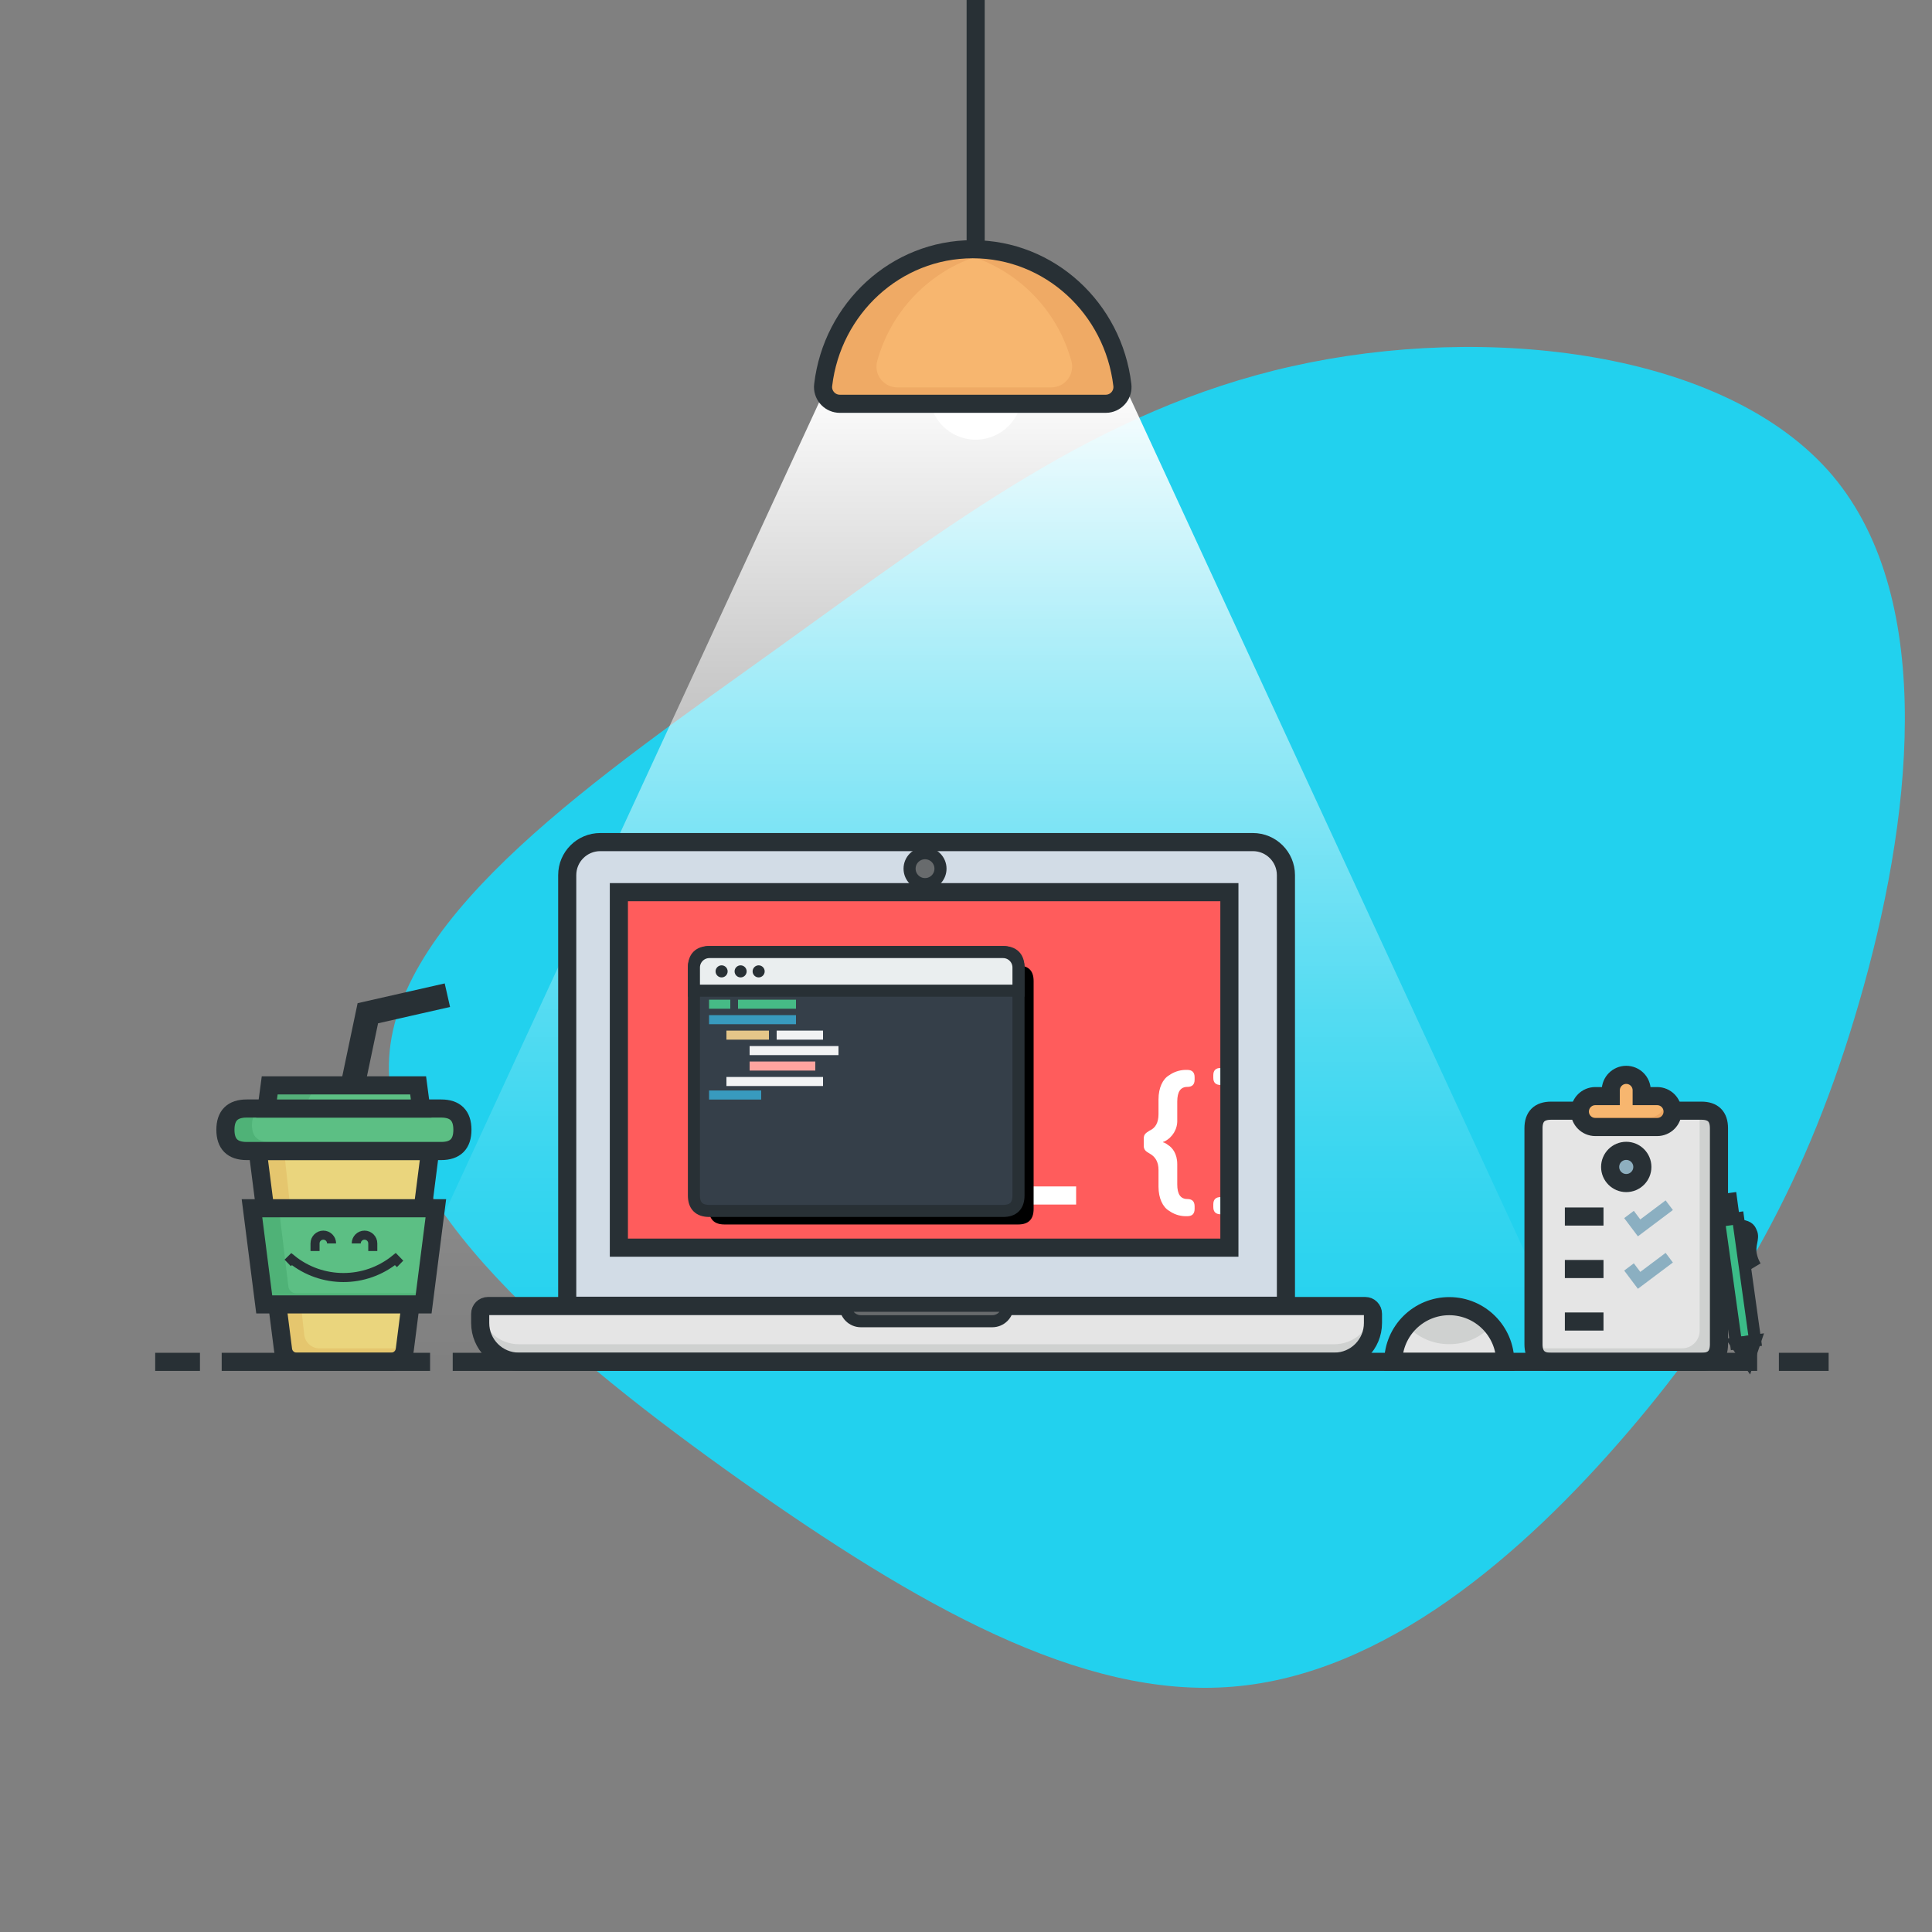 <?xml version="1.0" encoding="UTF-8" standalone="no"?>
<!DOCTYPE svg PUBLIC "-//W3C//DTD SVG 1.1//EN" "http://www.w3.org/Graphics/SVG/1.1/DTD/svg11.dtd">
<svg version="1.1" xmlns="http://www.w3.org/2000/svg" xmlns:xlink="http://www.w3.org/1999/xlink" preserveAspectRatio="xMidYMid meet" viewBox="0 0 640 640" width="640" height="640"><rect x="0" y="0" width="640" height="640" fill="#808080" stroke="none"/><defs><path d="M615.86 332.04C598.96 390.55 574.57 433.19 539.38 474.29C504.19 515.39 458.45 554.71 408.27 558.74C358.09 562.88 303.59 531.5 245.53 490.52C187.6 449.42 125.99 398.61 128.91 350.4C131.7 302.32 198.91 256.83 256.97 215.14C315.02 173.45 363.81 135.67 427.96 121.34C492.25 106.89 571.9 116.01 607.09 157.58C642.16 199.27 632.88 273.53 615.86 332.04Z" id="aQ5O7AG59"></path><path d="M273.29 129.07L373.12 129.07L520.94 449L520.94 449L125.47 449L273.29 129.07Z" id="dKPmv4b7k"></path><linearGradient id="gradientb2knSgqTY9" gradientUnits="userSpaceOnUse" x1="323.2" y1="124.62" x2="323.2" y2="460.29"><stop style="stop-color: #ffffff;stop-opacity: 1" offset="0%"></stop><stop style="stop-color: #ffffff;stop-opacity: 0.864" offset="9.3%"></stop><stop style="stop-color: #ffffff;stop-opacity: 0.605" offset="28.4%"></stop><stop style="stop-color: #ffffff;stop-opacity: 0.389" offset="46.6%"></stop><stop style="stop-color: #ffffff;stop-opacity: 0.221" offset="63.3%"></stop><stop style="stop-color: #ffffff;stop-opacity: 0.1" offset="78.4%"></stop><stop style="stop-color: #ffffff;stop-opacity: 0.026" offset="91.1%"></stop><stop style="stop-color: #ffffff;stop-opacity: 0" offset="100%"></stop></linearGradient><path d="M273.29 129.07L373.12 129.07L520.94 449L520.94 449L125.47 449L273.29 129.07Z" id="bO4Vy39Ey"></path><path d="M116.84 359.54L121.85 335.65L148.2 329.67" id="afTkiRuCq"></path><path d="M116.84 359.54L121.85 335.65L148.2 329.67" id="b3yaLk55XR"></path><path d="M425.98 289.9C425.98 299.41 425.98 346.96 425.98 432.55C402.17 432.55 211.71 432.55 187.9 432.55C187.9 346.96 187.9 299.41 187.9 289.9C187.9 283.85 192.8 278.95 198.85 278.95C198.85 278.95 393.41 278.95 415.03 278.95C421.07 278.95 425.98 283.85 425.98 289.9Z" id="b2oMCeUJou"></path><path d="M425.98 289.9C425.98 299.41 425.98 346.96 425.98 432.55C402.17 432.55 211.71 432.55 187.9 432.55C187.9 346.96 187.9 299.41 187.9 289.9C187.9 283.85 192.8 278.95 198.85 278.95C198.85 278.95 393.41 278.95 415.03 278.95C421.07 278.95 425.98 283.85 425.98 289.9Z" id="g794pBPdqm"></path><path d="M425.98 289.9C425.98 299.41 425.98 346.96 425.98 432.55C402.17 432.55 211.71 432.55 187.9 432.55C187.9 346.96 187.9 299.41 187.9 289.9C187.9 283.85 192.8 278.95 198.85 278.95C198.85 278.95 393.41 278.95 415.03 278.95C421.07 278.95 425.98 283.85 425.98 289.9Z" id="a17BUjNyEX"></path><path d="M425.98 289.9C425.98 299.41 425.98 346.96 425.98 432.55C402.17 432.55 211.71 432.55 187.9 432.55C187.9 346.96 187.9 299.41 187.9 289.9C187.9 283.85 192.8 278.95 198.85 278.95C198.85 278.95 393.41 278.95 415.03 278.95C421.07 278.95 425.98 283.85 425.98 289.9Z" id="bANgykNEJ"></path><path d="M408.06 414.81C286.71 414.81 219.3 414.81 205.82 414.81C205.82 414.81 205.82 414.81 205.82 414.81C205.82 344.15 205.82 304.9 205.82 297.05C205.82 297.05 205.82 297.05 205.82 297.05C327.16 297.05 394.58 297.05 408.06 297.05C408.06 297.05 408.06 297.05 408.06 297.05C408.06 367.7 408.06 406.96 408.06 414.81C408.06 414.81 408.06 414.81 408.06 414.81Z" id="bqvy9iYy3"></path><path d="M408.06 414.81C286.71 414.81 219.3 414.81 205.82 414.81C205.82 414.81 205.82 414.81 205.82 414.81C205.82 344.15 205.82 304.9 205.82 297.05C205.82 297.05 205.82 297.05 205.82 297.05C327.16 297.05 394.58 297.05 408.06 297.05C408.06 297.05 408.06 297.05 408.06 297.05C408.06 367.7 408.06 406.96 408.06 414.81C408.06 414.81 408.06 414.81 408.06 414.81Z" id="c9lwBqCWD"></path><path d="M323.2 396.02L356.48 396.02" id="a20aMSyGSL"></path><path d="M323.2 396.02L356.48 396.02" id="a2dbTPaQ82"></path><path d="M407.25 354.09C406.55 353.89 405.82 353.78 405.09 353.78C405.01 353.78 404.41 353.78 404.34 353.78C402.73 353.78 401.92 354.58 401.92 356.19C401.92 356.71 401.92 357 401.92 357.06C401.92 358.61 402.73 359.41 404.34 359.41C405.66 359.33 406.86 360.16 407.25 361.43C407.25 360.69 407.25 354.83 407.25 354.09Z" id="b1RtuujQt2"></path><path d="M407.25 354.09C406.55 353.89 405.82 353.78 405.09 353.78C405.01 353.78 404.41 353.78 404.34 353.78C402.73 353.78 401.92 354.58 401.92 356.19C401.92 356.71 401.92 357 401.92 357.06C401.92 358.61 402.73 359.41 404.34 359.41C405.66 359.33 406.86 360.16 407.25 361.43C407.25 360.69 407.25 354.83 407.25 354.09Z" id="c429AbY0ng"></path><path d="M404.34 396.55C402.73 396.55 401.92 397.36 401.92 398.97C401.92 399.48 401.92 399.77 401.92 399.83C401.92 401.44 402.73 402.24 404.34 402.24C404.79 402.24 405.04 402.24 405.09 402.24C405.82 402.24 406.55 402.14 407.25 401.93C407.25 400.45 407.25 396.03 407.25 394.56C406.85 395.81 405.65 396.64 404.34 396.55Z" id="a1nr1JlIiR"></path><path d="M404.34 396.55C402.73 396.55 401.92 397.36 401.92 398.97C401.92 399.48 401.92 399.77 401.92 399.83C401.92 401.44 402.73 402.24 404.34 402.24C404.79 402.24 405.04 402.24 405.09 402.24C405.82 402.24 406.55 402.14 407.25 401.93C407.25 400.45 407.25 396.03 407.25 394.56C406.85 395.81 405.65 396.64 404.34 396.55Z" id="b9BUxGDpvN"></path><path d="M407.25 413.3C285.91 413.3 218.49 413.3 205.01 413.3C205.01 413.3 205.01 413.3 205.01 413.3C205.01 342.65 205.01 303.39 205.01 295.54C205.01 295.54 205.01 295.54 205.01 295.54C326.35 295.54 393.77 295.54 407.25 295.54C407.25 295.54 407.25 295.54 407.25 295.54C407.25 366.2 407.25 405.45 407.25 413.3C407.25 413.3 407.25 413.3 407.25 413.3Z" id="cNNlgjw4"></path><path d="M407.25 413.3C285.91 413.3 218.49 413.3 205.01 413.3C205.01 413.3 205.01 413.3 205.01 413.3C205.01 342.65 205.01 303.39 205.01 295.54C205.01 295.54 205.01 295.54 205.01 295.54C326.35 295.54 393.77 295.54 407.25 295.54C407.25 295.54 407.25 295.54 407.25 295.54C407.25 366.2 407.25 405.45 407.25 413.3C407.25 413.3 407.25 413.3 407.25 413.3Z" id="fsMYyBBIY"></path><path d="M454.81 435.2C454.81 435.51 454.81 437.96 454.81 438.27C454.81 445.34 449.08 451.07 442.01 451.07C415 451.07 198.88 451.07 171.87 451.07C164.8 451.07 159.07 445.34 159.07 438.27C159.07 437.96 159.07 435.51 159.07 435.2C159.07 433.79 160.21 432.64 161.63 432.64C219.75 432.64 423.19 432.64 452.25 432.64C453.67 432.64 454.81 433.79 454.81 435.2Z" id="a21i6BMRw9"></path><path d="M454.81 435.2C454.81 435.51 454.81 437.96 454.81 438.27C454.81 445.34 449.08 451.07 442.01 451.07C415 451.07 198.88 451.07 171.87 451.07C164.8 451.07 159.07 445.34 159.07 438.27C159.07 437.96 159.07 435.51 159.07 435.2C159.07 433.79 160.21 432.64 161.63 432.64C219.75 432.64 423.19 432.64 452.25 432.64C453.67 432.64 454.81 433.79 454.81 435.2Z" id="dVHLPK3Sd"></path><path d="M159.22 434.37C159.12 434.63 159.07 434.92 159.07 435.2C159.07 435.51 159.07 437.96 159.07 438.27C159.07 445.34 164.8 451.07 171.87 451.07C171.87 451.07 171.87 451.07 171.87 451.07C198.88 451.07 415 451.07 442.01 451.07C449.08 451.07 454.81 445.34 454.81 438.27C454.81 437.96 454.81 435.51 454.81 435.2C454.81 434.92 454.76 434.63 454.66 434.37C453.74 440.65 448.36 445.3 442.01 445.3C387.98 445.3 198.88 445.3 171.86 445.3C165.52 445.3 160.14 440.65 159.22 434.37Z" id="d23tSHKPCC"></path><path d="M159.22 434.37C159.12 434.63 159.07 434.92 159.07 435.2C159.07 435.51 159.07 437.96 159.07 438.27C159.07 445.34 164.8 451.07 171.87 451.07C171.87 451.07 171.87 451.07 171.87 451.07C198.88 451.07 415 451.07 442.01 451.07C449.08 451.07 454.81 445.34 454.81 438.27C454.81 437.96 454.81 435.51 454.81 435.2C454.81 434.92 454.76 434.63 454.66 434.37C453.74 440.65 448.36 445.3 442.01 445.3C387.98 445.3 198.88 445.3 171.86 445.3C165.52 445.3 160.14 440.65 159.22 434.37Z" id="f33fGfzMc1"></path><path d="M454.81 435.2C454.81 435.51 454.81 437.96 454.81 438.27C454.81 445.34 449.08 451.07 442.01 451.07C415 451.07 198.88 451.07 171.87 451.07C164.8 451.07 159.07 445.34 159.07 438.27C159.07 437.96 159.07 435.51 159.07 435.2C159.07 433.79 160.21 432.64 161.63 432.64C219.75 432.64 423.19 432.64 452.25 432.64C453.67 432.64 454.81 433.79 454.81 435.2Z" id="e5OTyBzwXf"></path><path d="M454.81 435.2C454.81 435.51 454.81 437.96 454.81 438.27C454.81 445.34 449.08 451.07 442.01 451.07C415 451.07 198.88 451.07 171.87 451.07C164.8 451.07 159.07 445.34 159.07 438.27C159.07 437.96 159.07 435.51 159.07 435.2C159.07 433.79 160.21 432.64 161.63 432.64C219.75 432.64 423.19 432.64 452.25 432.64C453.67 432.64 454.81 433.79 454.81 435.2Z" id="h1aozZPCt"></path><path d="M333.82 432.55C333.82 435.37 331.53 437.67 328.7 437.67C324.35 437.67 289.53 437.67 285.18 437.67C282.35 437.67 280.06 435.37 280.06 432.55C280.06 432.55 280.06 432.55 280.06 432.55C283.64 432.55 301.56 432.55 333.82 432.55C333.82 432.55 333.82 432.55 333.82 432.55Z" id="b1vFJdshto"></path><path d="M333.82 432.55C333.82 435.37 331.53 437.67 328.7 437.67C324.35 437.67 289.53 437.67 285.18 437.67C282.35 437.67 280.06 435.37 280.06 432.55C280.06 432.55 280.06 432.55 280.06 432.55C283.64 432.55 301.56 432.55 333.82 432.55C333.82 432.55 333.82 432.55 333.82 432.55Z" id="a1s9gGa4uc"></path><path d="M333.82 432.55C333.82 435.37 331.53 437.67 328.7 437.67C324.35 437.67 289.53 437.67 285.18 437.67C282.35 437.67 280.06 435.37 280.06 432.55C280.06 432.55 280.06 432.55 280.06 432.55C283.64 432.55 301.56 432.55 333.82 432.55C333.82 432.55 333.82 432.55 333.82 432.55Z" id="a4cgtgIAMN"></path><path d="M333.82 432.55C333.82 435.37 331.53 437.67 328.7 437.67C324.35 437.67 289.53 437.67 285.18 437.67C282.35 437.67 280.06 435.37 280.06 432.55C280.06 432.55 280.06 432.55 280.06 432.55C283.64 432.55 301.56 432.55 333.82 432.55C333.82 432.55 333.82 432.55 333.82 432.55Z" id="af3mtiSQr"></path><path d="M301.31 287.76C301.31 290.58 303.61 292.88 306.43 292.88C309.26 292.88 311.55 290.58 311.55 287.76C311.55 284.93 309.26 282.64 306.43 282.64C303.61 282.64 301.31 284.93 301.31 287.76Z" id="aHSnxywq"></path><path d="M301.31 287.76C301.31 290.58 303.61 292.88 306.43 292.88C309.26 292.88 311.55 290.58 311.55 287.76C311.55 284.93 309.26 282.64 306.43 282.64C303.61 282.64 301.31 284.93 301.31 287.76Z" id="b2IiO9HdUv"></path><path d="M301.31 287.76C301.31 290.58 303.61 292.88 306.43 292.88C309.26 292.88 311.55 290.58 311.55 287.76C311.55 284.93 309.26 282.64 306.43 282.64C303.61 282.64 301.31 284.93 301.31 287.76Z" id="b2gznIJew"></path><path d="M301.31 287.76C301.31 290.58 303.61 292.88 306.43 292.88C309.26 292.88 311.55 290.58 311.55 287.76C311.55 284.93 309.26 282.64 306.43 282.64C303.61 282.64 301.31 284.93 301.31 287.76Z" id="aJaSsEQMZ"></path><path d="M134.08 447.15C134.64 442.76 137.44 420.81 142.47 381.29C136.76 381.29 91.09 381.29 85.38 381.29C90.41 420.81 93.21 442.76 93.77 447.15C94.06 449.39 95.96 451.06 98.21 451.06C104.5 451.06 126.49 451.06 129.64 451.06C131.89 451.06 133.79 449.39 134.08 447.15Z" id="bqeqzqcAu"></path><path d="M134.08 447.15C134.64 442.76 137.44 420.81 142.47 381.29C136.76 381.29 91.09 381.29 85.38 381.29C90.41 420.81 93.21 442.76 93.77 447.15C94.06 449.39 95.96 451.06 98.21 451.06C104.5 451.06 126.49 451.06 129.64 451.06C131.89 451.06 133.79 449.39 134.08 447.15Z" id="ajfrGircr"></path><path d="M100.77 442.12C101.05 444.71 103.24 446.67 105.85 446.67C107.74 446.67 117.17 446.67 134.14 446.67C134.11 446.96 134.09 447.12 134.08 447.15C133.8 449.39 131.89 451.06 129.64 451.06C126.5 451.06 101.36 451.06 98.22 451.06C95.96 451.06 94.06 449.39 93.77 447.15C93.21 442.76 90.41 420.81 85.38 381.3C85.96 381.3 88.87 381.3 94.11 381.3C98.26 419.14 100.48 439.41 100.77 442.12Z" id="bvENQ7T1n"></path><path d="M100.77 442.12C101.05 444.71 103.24 446.67 105.85 446.67C107.74 446.67 117.17 446.67 134.14 446.67C134.11 446.96 134.09 447.12 134.08 447.15C133.8 449.39 131.89 451.06 129.64 451.06C126.5 451.06 101.36 451.06 98.22 451.06C95.96 451.06 94.06 449.39 93.77 447.15C93.21 442.76 90.41 420.81 85.38 381.3C85.96 381.3 88.87 381.3 94.11 381.3C98.26 419.14 100.48 439.41 100.77 442.12Z" id="pcfA73MWJ"></path><path d="M134.08 447.15C134.64 442.76 137.44 420.81 142.47 381.29C136.76 381.29 91.09 381.29 85.38 381.29C90.41 420.81 93.21 442.76 93.77 447.15C94.06 449.39 95.96 451.06 98.21 451.06C104.5 451.06 126.49 451.06 129.64 451.06C131.89 451.06 133.79 449.39 134.08 447.15Z" id="biCgOW8M7"></path><path d="M134.08 447.15C134.64 442.76 137.44 420.81 142.47 381.29C136.76 381.29 91.09 381.29 85.38 381.29C90.41 420.81 93.21 442.76 93.77 447.15C94.06 449.39 95.96 451.06 98.21 451.06C104.5 451.06 126.49 451.06 129.64 451.06C131.89 451.06 133.79 449.39 134.08 447.15Z" id="aDAVl05eq"></path><path d="M83.47 400.25L87.53 432.1L140.32 432.1L140.32 432.1L144.38 400.25L83.47 400.25Z" id="aAJAcO9kF"></path><path d="M83.47 400.25L87.53 432.1L140.32 432.1L140.32 432.1L144.38 400.25L83.47 400.25Z" id="a4Oq2F0sXA"></path><path d="M83.47 400.25L87.53 432.1L140.32 432.1L140.32 432.1L144.38 400.25L83.47 400.25Z" id="e7qQdhLm4w"></path><path d="M83.47 400.25L87.53 432.1L140.32 432.1L140.32 432.1L144.38 400.25L83.47 400.25Z" id="b5zePsrxb6"></path><path d="M143.47 400.25C112.82 400.25 95.8 400.25 92.39 400.25C94.28 415.82 95.32 424.46 95.53 426.19C95.69 427.47 96.77 428.42 98.05 428.42C103.66 428.42 117.66 428.42 140.07 428.42C140.52 424.66 141.66 415.27 143.47 400.25Z" id="b6pGeFeCmD"></path><path d="M143.47 400.25C112.82 400.25 95.8 400.25 92.39 400.25C94.28 415.82 95.32 424.46 95.53 426.19C95.69 427.47 96.77 428.42 98.05 428.42C103.66 428.42 117.66 428.42 140.07 428.42C140.52 424.66 141.66 415.27 143.47 400.25Z" id="a23bY8Lr1k"></path><path d="M83.47 400.25L87.53 432.1L140.32 432.1L140.32 432.1L144.38 400.25L83.47 400.25Z" id="bapPRU714"></path><path d="M83.47 400.25L87.53 432.1L140.32 432.1L140.32 432.1L144.38 400.25L83.47 400.25Z" id="b1MfehDlGZ"></path><path d="M74.67 374.25C74.67 374.25 74.67 374.25 74.67 374.25C74.67 369.56 77.01 367.21 81.71 367.21C120.37 367.21 141.85 367.21 146.14 367.21C150.83 367.21 153.18 369.56 153.18 374.25C153.18 374.25 153.18 374.25 153.18 374.25C153.18 378.95 150.83 381.29 146.14 381.29C107.48 381.29 86 381.29 81.71 381.29C77.01 381.29 74.67 378.95 74.67 374.25Z" id="e2jaOQvvU1"></path><path d="M74.67 374.25C74.67 374.25 74.67 374.25 74.67 374.25C74.67 369.56 77.01 367.21 81.71 367.21C120.37 367.21 141.85 367.21 146.14 367.21C150.83 367.21 153.18 369.56 153.18 374.25C153.18 374.25 153.18 374.25 153.18 374.25C153.18 378.95 150.83 381.29 146.14 381.29C107.48 381.29 86 381.29 81.71 381.29C77.01 381.29 74.67 378.95 74.67 374.25Z" id="bbXFkCgJ2"></path><path d="M74.67 374.25C74.67 374.25 74.67 374.25 74.67 374.25C74.67 369.56 77.01 367.21 81.71 367.21C120.37 367.21 141.85 367.21 146.14 367.21C150.83 367.21 153.18 369.56 153.18 374.25C153.18 374.25 153.18 374.25 153.18 374.25C153.18 378.95 150.83 381.29 146.14 381.29C107.48 381.29 86 381.29 81.71 381.29C77.01 381.29 74.67 378.95 74.67 374.25Z" id="d1fUxC9AZ6"></path><path d="M74.67 374.25C74.67 374.25 74.67 374.25 74.67 374.25C74.67 369.56 77.01 367.21 81.71 367.21C120.37 367.21 141.85 367.21 146.14 367.21C150.83 367.21 153.18 369.56 153.18 374.25C153.18 374.25 153.18 374.25 153.18 374.25C153.18 378.95 150.83 381.29 146.14 381.29C107.48 381.29 86 381.29 81.71 381.29C77.01 381.29 74.67 378.95 74.67 374.25Z" id="d18pXsKz7F"></path><path d="M83.47 372.73C83.47 372.73 83.47 372.73 83.47 372.73C83.47 369.05 85.31 367.21 88.99 367.21C124.19 367.21 143.75 367.21 147.66 367.21C151.34 367.21 153.18 369.05 153.18 372.73C153.18 372.73 153.18 372.73 153.18 372.73C153.18 376.41 151.34 378.25 147.66 378.25C112.46 378.25 92.9 378.25 88.99 378.25C85.31 378.25 83.47 376.41 83.47 372.73Z" id="aribUDSJ9"></path><path d="M83.47 372.73C83.47 372.73 83.47 372.73 83.47 372.73C83.47 369.05 85.31 367.21 88.99 367.21C124.19 367.21 143.75 367.21 147.66 367.21C151.34 367.21 153.18 369.05 153.18 372.73C153.18 372.73 153.18 372.73 153.18 372.73C153.18 376.41 151.34 378.25 147.66 378.25C112.46 378.25 92.9 378.25 88.99 378.25C85.31 378.25 83.47 376.41 83.47 372.73Z" id="bbftS0qhGH"></path><path d="M74.67 374.25C74.67 374.25 74.67 374.25 74.67 374.25C74.67 369.56 77.01 367.21 81.71 367.21C120.37 367.21 141.85 367.21 146.14 367.21C150.83 367.21 153.18 369.56 153.18 374.25C153.18 374.25 153.18 374.25 153.18 374.25C153.18 378.95 150.83 381.29 146.14 381.29C107.48 381.29 86 381.29 81.71 381.29C77.01 381.29 74.67 378.95 74.67 374.25Z" id="bmY0ERGZZ"></path><path d="M74.67 374.25C74.67 374.25 74.67 374.25 74.67 374.25C74.67 369.56 77.01 367.21 81.71 367.21C120.37 367.21 141.85 367.21 146.14 367.21C150.83 367.21 153.18 369.56 153.18 374.25C153.18 374.25 153.18 374.25 153.18 374.25C153.18 378.95 150.83 381.29 146.14 381.29C107.48 381.29 86 381.29 81.71 381.29C77.01 381.29 74.67 378.95 74.67 374.25Z" id="d2fIymm4vv"></path><path d="M138.51 359.54L89.34 359.54L88.32 367.22L88.32 367.22L139.52 367.22L138.51 359.54Z" id="i1aWzcLLuQ"></path><path d="M138.51 359.54L89.34 359.54L88.32 367.22L88.32 367.22L139.52 367.22L138.51 359.54Z" id="b1WkZedmx"></path><path d="M100.8 367.22L88.32 367.22L89.34 359.54L89.34 359.54L104.36 359.54L100.8 367.22Z" id="awQsUuFg3"></path><path d="M100.8 367.22L88.32 367.22L89.34 359.54L89.34 359.54L104.36 359.54L100.8 367.22Z" id="c2XuJ5kFd2"></path><path d="M138.51 359.54L89.34 359.54L88.32 367.22L88.32 367.22L139.52 367.22L138.51 359.54Z" id="d31gk7quR"></path><path d="M138.51 359.54L89.34 359.54L88.32 367.22L88.32 367.22L139.52 367.22L138.51 359.54Z" id="f3JmWsqiYP"></path><path d="M480.19 432.68C490.35 432.74 498.57 440.97 498.63 451.13C491.21 451.13 468.95 451.13 461.53 451.13C461.59 440.88 469.94 432.62 480.19 432.68Z" id="b2kRQLKvon"></path><path d="M480.19 432.68C490.35 432.74 498.57 440.97 498.63 451.13C491.21 451.13 468.95 451.13 461.53 451.13C461.59 440.88 469.94 432.62 480.19 432.68Z" id="bggqE41nq"></path><path d="M468 437.05C467.29 437.66 466.63 438.32 466.01 439.04C469.58 443.05 474.71 445.32 480.08 445.27C485.45 445.32 490.58 443.05 494.14 439.04C487.47 431.27 475.77 430.38 468 437.05Z" id="d4YWcfdY2N"></path><path d="M468 437.05C467.29 437.66 466.63 438.32 466.01 439.04C469.58 443.05 474.71 445.32 480.08 445.27C485.45 445.32 490.58 443.05 494.14 439.04C487.47 431.27 475.77 430.38 468 437.05Z" id="esETp9Kmc"></path><path d="M480.19 432.68C490.35 432.74 498.57 440.97 498.63 451.13C491.21 451.13 468.95 451.13 461.53 451.13C461.59 440.88 469.94 432.62 480.19 432.68Z" id="b9DNdArGi"></path><path d="M480.19 432.68C490.35 432.74 498.57 440.97 498.63 451.13C491.21 451.13 468.95 451.13 461.53 451.13C461.59 440.88 469.94 432.62 480.19 432.68Z" id="gvXS0c6F9"></path><path d="M342.4 324.98C342.4 370.29 342.4 395.46 342.4 400.49C342.4 403.91 340.7 405.62 337.28 405.62C278.92 405.62 246.49 405.62 240.01 405.62C236.59 405.62 234.88 403.91 234.88 400.49C234.88 355.19 234.88 330.02 234.88 324.98C234.88 321.57 236.59 319.86 240.01 319.86C298.37 319.86 330.79 319.86 337.28 319.86C340.7 319.86 342.4 321.57 342.4 324.98Z" id="i2ijYsnmQq"></path><path d="M342.4 324.98C342.4 370.29 342.4 395.46 342.4 400.49C342.4 403.91 340.7 405.62 337.28 405.62C278.92 405.62 246.49 405.62 240.01 405.62C236.59 405.62 234.88 403.91 234.88 400.49C234.88 355.19 234.88 330.02 234.88 324.98C234.88 321.57 236.59 319.86 240.01 319.86C298.37 319.86 330.79 319.86 337.28 319.86C340.7 319.86 342.4 321.57 342.4 324.98Z" id="ijZHILYwf"></path><path d="M337.39 320.5C337.39 365.81 337.39 390.98 337.39 396.01C337.39 399.43 335.68 401.14 332.27 401.14C273.9 401.14 241.48 401.14 235 401.14C231.58 401.14 229.87 399.43 229.87 396.01C229.87 350.71 229.87 325.54 229.87 320.5C229.87 317.09 231.58 315.38 235 315.38C293.36 315.38 325.78 315.38 332.27 315.38C335.68 315.38 337.39 317.09 337.39 320.5Z" id="bwlhh30Ik"></path><path d="M337.39 320.5C337.39 365.81 337.39 390.98 337.39 396.01C337.39 399.43 335.68 401.14 332.27 401.14C273.9 401.14 241.48 401.14 235 401.14C231.58 401.14 229.87 399.43 229.87 396.01C229.87 350.71 229.87 325.54 229.87 320.5C229.87 317.09 231.58 315.38 235 315.38C293.36 315.38 325.78 315.38 332.27 315.38C335.68 315.38 337.39 317.09 337.39 320.5Z" id="a1CI4BjJLq"></path><path d="M337.39 320.5C337.39 365.81 337.39 390.98 337.39 396.01C337.39 399.43 335.68 401.14 332.27 401.14C273.9 401.14 241.48 401.14 235 401.14C231.58 401.14 229.87 399.43 229.87 396.01C229.87 350.71 229.87 325.54 229.87 320.5C229.87 317.09 231.58 315.38 235 315.38C293.36 315.38 325.78 315.38 332.27 315.38C335.68 315.38 337.39 317.09 337.39 320.5Z" id="f9pdwSOIS"></path><path d="M337.39 320.5C337.39 365.81 337.39 390.98 337.39 396.01C337.39 399.43 335.68 401.14 332.27 401.14C273.9 401.14 241.48 401.14 235 401.14C231.58 401.14 229.87 399.43 229.87 396.01C229.87 350.71 229.87 325.54 229.87 320.5C229.87 317.09 231.58 315.38 235 315.38C293.36 315.38 325.78 315.38 332.27 315.38C335.68 315.38 337.39 317.09 337.39 320.5Z" id="a4bIecltWv"></path><path d="M337.39 320.5C337.39 320.5 337.39 320.5 337.39 320.5C337.39 321.02 337.39 323.57 337.39 328.18C326.64 328.18 240.62 328.18 229.87 328.18C229.87 323.57 229.87 321.02 229.87 320.5C229.87 317.67 232.17 315.38 235 315.38C235 315.38 322.54 315.38 332.27 315.38C335.1 315.38 337.39 317.67 337.39 320.5Z" id="ba10dsDDq"></path><path d="M337.39 320.5C337.39 320.5 337.39 320.5 337.39 320.5C337.39 321.02 337.39 323.57 337.39 328.18C326.64 328.18 240.62 328.18 229.87 328.18C229.87 323.57 229.87 321.02 229.87 320.5C229.87 317.67 232.17 315.38 235 315.38C235 315.38 322.54 315.38 332.27 315.38C335.1 315.38 337.39 317.67 337.39 320.5Z" id="d10GEuJBo7"></path><path d="M337.39 320.5C337.39 320.5 337.39 320.5 337.39 320.5C337.39 321.02 337.39 323.57 337.39 328.18C326.64 328.18 240.62 328.18 229.87 328.18C229.87 323.57 229.87 321.02 229.87 320.5C229.87 317.67 232.17 315.38 235 315.38C235 315.38 322.54 315.38 332.27 315.38C335.1 315.38 337.39 317.67 337.39 320.5Z" id="av8hThDxT"></path><path d="M337.39 320.5C337.39 320.5 337.39 320.5 337.39 320.5C337.39 321.02 337.39 323.57 337.39 328.18C326.64 328.18 240.62 328.18 229.87 328.18C229.87 323.57 229.87 321.02 229.87 320.5C229.87 317.67 232.17 315.38 235 315.38C235 315.38 322.54 315.38 332.27 315.38C335.1 315.38 337.39 317.67 337.39 320.5Z" id="dEDgTBeuY"></path><path d="M237.04 321.78C237.04 322.88 237.94 323.78 239.04 323.78C240.15 323.78 241.04 322.88 241.04 321.78C241.04 320.68 240.15 319.78 239.04 319.78C237.94 319.78 237.04 320.68 237.04 321.78Z" id="c2ON097rz"></path><path d="M237.04 321.78C237.04 322.88 237.94 323.78 239.04 323.78C240.15 323.78 241.04 322.88 241.04 321.78C241.04 320.68 240.15 319.78 239.04 319.78C237.94 319.78 237.04 320.68 237.04 321.78Z" id="e1dHFX2RoB"></path><path d="M243.34 321.78C243.34 322.88 244.23 323.78 245.34 323.78C246.44 323.78 247.34 322.88 247.34 321.78C247.34 320.68 246.44 319.78 245.34 319.78C244.23 319.78 243.34 320.68 243.34 321.78Z" id="a8a3Zc1pKX"></path><path d="M243.34 321.78C243.34 322.88 244.23 323.78 245.34 323.78C246.44 323.78 247.34 322.88 247.34 321.78C247.34 320.68 246.44 319.78 245.34 319.78C244.23 319.78 243.34 320.68 243.34 321.78Z" id="a1mlAVsJA5"></path><path d="M249.31 321.78C249.31 322.88 250.21 323.78 251.31 323.78C252.42 323.78 253.31 322.88 253.31 321.78C253.31 320.68 252.42 319.78 251.31 319.78C250.21 319.78 249.31 320.68 249.31 321.78Z" id="b5djD8YgKq"></path><path d="M249.31 321.78C249.31 322.88 250.21 323.78 251.31 323.78C252.42 323.78 253.31 322.88 253.31 321.78C253.31 320.68 252.42 319.78 251.31 319.78C250.21 319.78 249.31 320.68 249.31 321.78Z" id="dnuMcpCxP"></path><path d="M234.88 332.66L241.92 332.66" id="kzp6DOpj"></path><path d="M234.88 332.66L241.92 332.66" id="isywyc10z"></path><path d="M244.48 332.66L263.68 332.66" id="dPgNQpTvC"></path><path d="M244.48 332.66L263.68 332.66" id="a11mYpMkk3"></path><path d="M234.88 337.78L263.68 337.78" id="c199HnphRq"></path><path d="M234.88 337.78L263.68 337.78" id="c1hVLRXSyu"></path><path d="M240.64 342.9L254.72 342.9" id="c4tMZHxeif"></path><path d="M240.64 342.9L254.72 342.9" id="frjpV11dH"></path><path d="M257.28 342.9L272.64 342.9" id="c6xh6Wtouz"></path><path d="M257.28 342.9L272.64 342.9" id="b23Uf6Z8gX"></path><path d="M248.32 348.02L277.76 348.02" id="bOVdVl1bx"></path><path d="M248.32 348.02L277.76 348.02" id="e3Dc3vneL4"></path><path d="M248.32 353.14L270.08 353.14" id="a4OntflHow"></path><path d="M248.32 353.14L270.08 353.14" id="b37IbmpgMg"></path><path d="M240.64 358.26L272.64 358.26" id="e3cudqy41H"></path><path d="M240.64 358.26L272.64 358.26" id="hwdUycTuB"></path><path d="M234.88 362.74L252.16 362.74" id="a4qSjqx1cz"></path><path d="M234.88 362.74L252.16 362.74" id="ae5Rt4c1m"></path><path d="M380.84 382.13C379.46 381.38 378.88 380.81 378.88 379.49C378.88 379.26 378.88 377.47 378.88 377.25C378.88 375.69 379.57 375.35 380.78 374.54C382.79 373.68 383.77 371.84 383.77 369.08C383.77 368.59 383.77 364.68 383.77 364.2C383.77 360.29 385.21 357.41 387.28 356.2C388.83 355.1 390.67 354.48 392.57 354.42C392.64 354.42 393.24 354.42 393.31 354.42C394.92 354.42 395.73 355.23 395.73 356.84C395.73 357.35 395.73 357.64 395.73 357.7C395.73 359.25 394.92 360.05 393.31 360.05C391.07 360.05 389.98 361.66 389.98 364.94C389.98 365.54 389.98 370.37 389.98 370.98C390.1 373.97 388.46 376.75 385.78 378.1C385.75 378.12 385.58 378.17 385.27 378.28C385.27 378.35 385.27 378.38 385.27 378.39C385.86 378.57 386.4 378.86 386.88 379.26C388.31 380.12 389.98 382.13 389.98 385.64C389.98 386.31 389.98 391.69 389.98 392.36C389.98 395.58 391.07 397.19 393.31 397.19C394.92 397.19 395.73 398 395.73 399.61C395.73 400.12 395.73 400.41 395.73 400.47C395.73 402.08 394.92 402.88 393.31 402.88C392.87 402.88 392.62 402.88 392.57 402.88C390.67 402.83 388.83 402.2 387.28 401.1C385.21 399.89 383.77 396.96 383.77 393.11C383.77 391.99 383.77 388.65 383.77 387.53C383.77 385 382.79 383.22 380.84 382.13Z" id="a2Wz4YRQV"></path><path d="M380.84 382.13C379.46 381.38 378.88 380.81 378.88 379.49C378.88 379.26 378.88 377.47 378.88 377.25C378.88 375.69 379.57 375.35 380.78 374.54C382.79 373.68 383.77 371.84 383.77 369.08C383.77 368.59 383.77 364.68 383.77 364.2C383.77 360.29 385.21 357.41 387.28 356.2C388.83 355.1 390.67 354.48 392.57 354.42C392.64 354.42 393.24 354.42 393.31 354.42C394.92 354.42 395.73 355.23 395.73 356.84C395.73 357.35 395.73 357.64 395.73 357.7C395.73 359.25 394.92 360.05 393.31 360.05C391.07 360.05 389.98 361.66 389.98 364.94C389.98 365.54 389.98 370.37 389.98 370.98C390.1 373.97 388.46 376.75 385.78 378.1C385.75 378.12 385.58 378.17 385.27 378.28C385.27 378.35 385.27 378.38 385.27 378.39C385.86 378.57 386.4 378.86 386.88 379.26C388.31 380.12 389.98 382.13 389.98 385.64C389.98 386.31 389.98 391.69 389.98 392.36C389.98 395.58 391.07 397.19 393.31 397.19C394.92 397.19 395.73 398 395.73 399.61C395.73 400.12 395.73 400.41 395.73 400.47C395.73 402.08 394.92 402.88 393.31 402.88C392.87 402.88 392.62 402.88 392.57 402.88C390.67 402.83 388.83 402.2 387.28 401.1C385.21 399.89 383.77 396.96 383.77 393.11C383.77 391.99 383.77 388.65 383.77 387.53C383.77 385 382.79 383.22 380.84 382.13Z" id="b8TVbCVOoB"></path><path d="M95.31 418.36C96.08 417.61 96.51 417.19 96.59 417.11C106.6 425.23 120.93 425.23 130.94 417.11C131.04 417.22 131.58 417.74 132.54 418.68" id="dbmG9gtvX"></path><path d="M95.31 418.36C96.08 417.61 96.51 417.19 96.59 417.11C106.6 425.23 120.93 425.23 130.94 417.11C131.04 417.22 131.58 417.74 132.54 418.68" id="aWqxYHfVP"></path><path d="M109.84 411.9C109.84 410.39 108.61 409.16 107.1 409.16C107.1 409.16 107.1 409.16 107.1 409.16C105.59 409.16 104.36 410.39 104.36 411.9C104.36 412.07 104.36 412.91 104.36 414.41" id="hqJ2dSJWi"></path><path d="M109.84 411.9C109.84 410.39 108.61 409.16 107.1 409.16C107.1 409.16 107.1 409.16 107.1 409.16C105.59 409.16 104.36 410.39 104.36 411.9C104.36 412.07 104.36 412.91 104.36 414.41" id="a1DgFd7fFE"></path><path d="M118.01 411.9C118.01 410.39 119.23 409.16 120.75 409.16C120.75 409.16 120.75 409.16 120.75 409.16C122.26 409.16 123.49 410.39 123.49 411.9C123.49 412.07 123.49 412.91 123.49 414.41" id="c2TcI3Rq3t"></path><path d="M118.01 411.9C118.01 410.39 119.23 409.16 120.75 409.16C120.75 409.16 120.75 409.16 120.75 409.16C122.26 409.16 123.49 410.39 123.49 411.9C123.49 412.07 123.49 412.91 123.49 414.41" id="a5peB8x8vn"></path><path d="M569.43 373.75C569.43 416.68 569.43 440.53 569.43 445.3C569.43 449.19 567.49 451.13 563.61 451.13C533.74 451.13 517.14 451.13 513.82 451.13C509.94 451.13 507.99 449.19 507.99 445.3C507.99 402.37 507.99 378.52 507.99 373.75C507.99 369.87 509.94 367.93 513.82 367.93C543.69 367.93 560.29 367.93 563.61 367.93C567.49 367.93 569.43 369.87 569.43 373.75Z" id="a23uHrQbBA"></path><path d="M569.43 373.75C569.43 416.68 569.43 440.53 569.43 445.3C569.43 449.19 567.49 451.13 563.61 451.13C533.74 451.13 517.14 451.13 513.82 451.13C509.94 451.13 507.99 449.19 507.99 445.3C507.99 402.37 507.99 378.52 507.99 373.75C507.99 369.87 509.94 367.93 513.82 367.93C543.69 367.93 560.29 367.93 563.61 367.93C567.49 367.93 569.43 369.87 569.43 373.75Z" id="cOAUAjtfI"></path><path d="M563.03 369.27C563.03 376.43 563.03 433.67 563.03 440.82C563.03 444.04 560.43 446.65 557.21 446.65C557.21 446.65 557.21 446.65 557.21 446.65C552.31 446.65 513.07 446.65 508.16 446.65C508.78 449.27 511.13 451.12 513.82 451.13C518.8 451.13 558.63 451.13 563.61 451.13C566.83 451.13 569.44 448.52 569.44 445.3C569.44 445.3 569.44 445.3 569.44 445.3C569.44 438.15 569.44 380.91 569.44 373.75C569.44 370.53 566.83 367.93 563.61 367.93C563.61 367.93 563.61 367.93 563.61 367.93C563.61 367.93 562.95 367.93 562.87 367.93C562.98 368.37 563.03 368.82 563.03 369.27Z" id="b6XRddDk6N"></path><path d="M563.03 369.27C563.03 376.43 563.03 433.67 563.03 440.82C563.03 444.04 560.43 446.65 557.21 446.65C557.21 446.65 557.21 446.65 557.21 446.65C552.31 446.65 513.07 446.65 508.16 446.65C508.78 449.27 511.13 451.12 513.82 451.13C518.8 451.13 558.63 451.13 563.61 451.13C566.83 451.13 569.44 448.52 569.44 445.3C569.44 445.3 569.44 445.3 569.44 445.3C569.44 438.15 569.44 380.91 569.44 373.75C569.44 370.53 566.83 367.93 563.61 367.93C563.61 367.93 563.61 367.93 563.61 367.93C563.61 367.93 562.95 367.93 562.87 367.93C562.98 368.37 563.03 368.82 563.03 369.27Z" id="cY7fJai3o"></path><path d="M569.43 373.75C569.43 416.68 569.43 440.53 569.43 445.3C569.43 449.19 567.49 451.13 563.61 451.13C533.74 451.13 517.14 451.13 513.82 451.13C509.94 451.13 507.99 449.19 507.99 445.3C507.99 402.37 507.99 378.52 507.99 373.75C507.99 369.87 509.94 367.93 513.82 367.93C543.69 367.93 560.29 367.93 563.61 367.93C567.49 367.93 569.43 369.87 569.43 373.75Z" id="bAiQdQKxZ"></path><path d="M569.43 373.75C569.43 416.68 569.43 440.53 569.43 445.3C569.43 449.19 567.49 451.13 563.61 451.13C533.74 451.13 517.14 451.13 513.82 451.13C509.94 451.13 507.99 449.19 507.99 445.3C507.99 402.37 507.99 378.52 507.99 373.75C507.99 369.87 509.94 367.93 513.82 367.93C543.69 367.93 560.29 367.93 563.61 367.93C567.49 367.93 569.43 369.87 569.43 373.75Z" id="a2iY9KBzHQ"></path><path d="M543.83 361.18C543.83 358.35 541.54 356.06 538.71 356.06C535.89 356.06 533.59 358.35 533.59 361.18C533.59 361.31 533.59 361.95 533.59 363.1C530.52 363.1 528.82 363.1 528.47 363.1C525.65 363.1 523.35 365.39 523.35 368.22C523.35 371.05 525.65 373.34 528.47 373.34C530.52 373.34 546.91 373.34 548.95 373.34C551.78 373.34 554.07 371.05 554.07 368.22C554.07 365.39 551.78 363.1 548.95 363.1C548.27 363.1 546.56 363.1 543.83 363.1C543.83 361.95 543.83 361.31 543.83 361.18Z" id="aFz6kp3ub"></path><path d="M543.83 361.18C543.83 358.35 541.54 356.06 538.71 356.06C535.89 356.06 533.59 358.35 533.59 361.18C533.59 361.31 533.59 361.95 533.59 363.1C530.52 363.1 528.82 363.1 528.47 363.1C525.65 363.1 523.35 365.39 523.35 368.22C523.35 371.05 525.65 373.34 528.47 373.34C530.52 373.34 546.91 373.34 548.95 373.34C551.78 373.34 554.07 371.05 554.07 368.22C554.07 365.39 551.78 363.1 548.95 363.1C548.27 363.1 546.56 363.1 543.83 363.1C543.83 361.95 543.83 361.31 543.83 361.18Z" id="c1atkXQh9e"></path><path d="M546.39 370.14C544.35 370.14 527.96 370.14 525.91 370.14C525.09 370.14 524.27 369.94 523.54 369.55C524.14 371.78 526.16 373.34 528.47 373.34C530.52 373.34 546.91 373.34 548.95 373.34C551.78 373.34 554.07 371.04 554.07 368.21C554.07 366.31 553.01 364.57 551.33 363.69C552.08 366.41 550.48 369.21 547.76 369.96C547.31 370.08 546.86 370.14 546.39 370.14Z" id="dxgiE7aNq"></path><path d="M546.39 370.14C544.35 370.14 527.96 370.14 525.91 370.14C525.09 370.14 524.27 369.94 523.54 369.55C524.14 371.78 526.16 373.34 528.47 373.34C530.52 373.34 546.91 373.34 548.95 373.34C551.78 373.34 554.07 371.04 554.07 368.21C554.07 366.31 553.01 364.57 551.33 363.69C552.08 366.41 550.48 369.21 547.76 369.96C547.31 370.08 546.86 370.14 546.39 370.14Z" id="e5c5C7xc0Q"></path><path d="M543.67 359.9C543.31 358.5 542.37 357.32 541.09 356.65C541.21 357.08 541.27 357.53 541.27 357.98C541.27 358.23 541.27 358.87 541.27 359.9C542.71 359.9 543.51 359.9 543.67 359.9Z" id="d9gMKFL12"></path><path d="M543.67 359.9C543.31 358.5 542.37 357.32 541.09 356.65C541.21 357.08 541.27 357.53 541.27 357.98C541.27 358.23 541.27 358.87 541.27 359.9C542.71 359.9 543.51 359.9 543.67 359.9Z" id="bZ9Y6NL03"></path><path d="M543.83 361.18C543.83 358.35 541.54 356.06 538.71 356.06C535.89 356.06 533.59 358.35 533.59 361.18C533.59 361.31 533.59 361.95 533.59 363.1C530.52 363.1 528.82 363.1 528.47 363.1C525.65 363.1 523.35 365.39 523.35 368.22C523.35 371.05 525.65 373.34 528.47 373.34C530.52 373.34 546.91 373.34 548.95 373.34C551.78 373.34 554.07 371.05 554.07 368.22C554.07 365.39 551.78 363.1 548.95 363.1C548.27 363.1 546.56 363.1 543.83 363.1C543.83 361.95 543.83 361.31 543.83 361.18Z" id="blKxHkbr5"></path><path d="M543.83 361.18C543.83 358.35 541.54 356.06 538.71 356.06C535.89 356.06 533.59 358.35 533.59 361.18C533.59 361.31 533.59 361.95 533.59 363.1C530.52 363.1 528.82 363.1 528.47 363.1C525.65 363.1 523.35 365.39 523.35 368.22C523.35 371.05 525.65 373.34 528.47 373.34C530.52 373.34 546.91 373.34 548.95 373.34C551.78 373.34 554.07 371.05 554.07 368.22C554.07 365.39 551.78 363.1 548.95 363.1C548.27 363.1 546.56 363.1 543.83 363.1C543.83 361.95 543.83 361.31 543.83 361.18Z" id="a5DYCYXbsG"></path><path d="M533.38 386.57C533.38 389.51 535.77 391.9 538.71 391.9C541.66 391.9 544.05 389.51 544.05 386.57C544.05 383.62 541.66 381.23 538.71 381.23C535.77 381.23 533.38 383.62 533.38 386.57Z" id="b2usgYvC4"></path><path d="M533.38 386.57C533.38 389.51 535.77 391.9 538.71 391.9C541.66 391.9 544.05 389.51 544.05 386.57C544.05 383.62 541.66 381.23 538.71 381.23C535.77 381.23 533.38 383.62 533.38 386.57Z" id="a1RIPIOPBA"></path><path d="M533.38 386.57C533.38 389.51 535.77 391.9 538.71 391.9C541.66 391.9 544.05 389.51 544.05 386.57C544.05 383.62 541.66 381.23 538.71 381.23C535.77 381.23 533.38 383.62 533.38 386.57Z" id="bLnxAXHSw"></path><path d="M533.38 386.57C533.38 389.51 535.77 391.9 538.71 391.9C541.66 391.9 544.05 389.51 544.05 386.57C544.05 383.62 541.66 381.23 538.71 381.23C535.77 381.23 533.38 383.62 533.38 386.57Z" id="a1tebOfYc"></path><path d="M518.38 402.99L531.18 402.99" id="a4r2DwxB2O"></path><path d="M518.38 402.99L531.18 402.99" id="b11YK3ynl8"></path><path d="M518.38 420.38L531.18 420.38" id="b2Rox47LC"></path><path d="M518.38 420.38L531.18 420.38" id="e1uimDylxP"></path><path d="M518.38 437.77L531.18 437.77" id="f1yc8btxmw"></path><path d="M518.38 437.77L531.18 437.77" id="aekjqdrTV"></path><path d="M539.63 402.31L542.97 406.75L552.96 399.24" id="a1qI9Zgfw"></path><path d="M539.63 402.31L542.97 406.75L552.96 399.24" id="act93XK47"></path><path d="M539.63 419.69L542.97 424.13L552.96 416.63" id="d2pox2nUID"></path><path d="M539.63 419.69L542.97 424.13L552.96 416.63" id="dcetOr4vW"></path><path d="M575.77 403.54C579.16 427.88 581.04 441.4 581.42 444.11C581.42 444.11 581.42 444.11 581.42 444.11C577.61 444.64 575.5 444.93 575.08 444.99C575.08 444.99 575.08 444.99 575.08 444.99C571.69 420.65 569.81 407.13 569.43 404.42C569.43 404.42 569.43 404.42 569.43 404.42C573.24 403.89 575.35 403.6 575.77 403.54C575.77 403.54 575.77 403.54 575.77 403.54Z" id="c1AOc6va9m"></path><path d="M575.77 403.54C579.16 427.88 581.04 441.4 581.42 444.11C581.42 444.11 581.42 444.11 581.42 444.11C577.61 444.64 575.5 444.93 575.08 444.99C575.08 444.99 575.08 444.99 575.08 444.99C571.69 420.65 569.81 407.13 569.43 404.42C569.43 404.42 569.43 404.42 569.43 404.42C573.24 403.89 575.35 403.6 575.77 403.54C575.77 403.54 575.77 403.54 575.77 403.54Z" id="cJMX2RjPr"></path><path d="M575.77 403.54C579.16 427.88 581.04 441.4 581.42 444.11C581.42 444.11 581.42 444.11 581.42 444.11C577.61 444.64 575.5 444.93 575.08 444.99C575.08 444.99 575.08 444.99 575.08 444.99C571.69 420.65 569.81 407.13 569.43 404.42C569.43 404.42 569.43 404.42 569.43 404.42C573.24 403.89 575.35 403.6 575.77 403.54C575.77 403.54 575.77 403.54 575.77 403.54Z" id="d3MLxyCcG8"></path><path d="M575.77 403.54C579.16 427.88 581.04 441.4 581.42 444.11C581.42 444.11 581.42 444.11 581.42 444.11C577.61 444.64 575.5 444.93 575.08 444.99C575.08 444.99 575.08 444.99 575.08 444.99C571.69 420.65 569.81 407.13 569.43 404.42C569.43 404.42 569.43 404.42 569.43 404.42C573.24 403.89 575.35 403.6 575.77 403.54C575.77 403.54 575.77 403.54 575.77 403.54Z" id="fawZxLgtq"></path><path d="M579.13 450.89L581.42 444.11L581.42 444.11L575.08 444.99L579.13 450.89Z" id="c1EJp8RNk6"></path><path d="M579.13 450.89L581.42 444.11L581.42 444.11L575.08 444.99L579.13 450.89Z" id="a3Ms4u0VuP"></path><path d="M579.13 450.89L581.42 444.11L581.42 444.11L575.08 444.99L579.13 450.89Z" id="akWho0fD"></path><path d="M579.13 450.89L581.42 444.11L581.42 444.11L575.08 444.99L579.13 450.89Z" id="a4CZIp8P6c"></path><path d="M573.43 397.1C573.96 400.9 574.26 403.01 574.31 403.43C574.31 403.43 574.31 403.43 574.31 403.43C572.03 403.75 570.77 403.93 570.51 403.96C570.51 403.96 570.51 403.96 570.51 403.96C569.98 400.16 569.69 398.05 569.63 397.63C569.63 397.63 569.63 397.63 569.63 397.63C571.91 397.31 573.18 397.13 573.43 397.1C573.43 397.1 573.43 397.1 573.43 397.1Z" id="a155axdAZb"></path><path d="M573.43 397.1C573.96 400.9 574.26 403.01 574.31 403.43C574.31 403.43 574.31 403.43 574.31 403.43C572.03 403.75 570.77 403.93 570.51 403.96C570.51 403.96 570.51 403.96 570.51 403.96C569.98 400.16 569.69 398.05 569.63 397.63C569.63 397.63 569.63 397.63 569.63 397.63C571.91 397.31 573.18 397.13 573.43 397.1C573.43 397.1 573.43 397.1 573.43 397.1Z" id="ft4PcFDKE"></path><path d="M573.43 397.1C573.96 400.9 574.26 403.01 574.31 403.43C574.31 403.43 574.31 403.43 574.31 403.43C572.03 403.75 570.77 403.93 570.51 403.96C570.51 403.96 570.51 403.96 570.51 403.96C569.98 400.16 569.69 398.05 569.63 397.63C569.63 397.63 569.63 397.63 569.63 397.63C571.91 397.31 573.18 397.13 573.43 397.1C573.43 397.1 573.43 397.1 573.43 397.1Z" id="d1YFNhSFHG"></path><path d="M573.43 397.1C573.96 400.9 574.26 403.01 574.31 403.43C574.31 403.43 574.31 403.43 574.31 403.43C572.03 403.75 570.77 403.93 570.51 403.96C570.51 403.96 570.51 403.96 570.51 403.96C569.98 400.16 569.69 398.05 569.63 397.63C569.63 397.63 569.63 397.63 569.63 397.63C571.91 397.31 573.18 397.13 573.43 397.1C573.43 397.1 573.43 397.1 573.43 397.1Z" id="a1H6Sxj6B5"></path><path d="M581.5 419.55C580.79 418.37 580.28 417.07 580 415.72C579.29 412.24 581.04 410.25 580.1 408.28C579.72 407.49 579.54 406.41 576.71 406" id="c1Hhbd9N6h"></path><path d="M581.5 419.55C580.79 418.37 580.28 417.07 580 415.72C579.29 412.24 581.04 410.25 580.1 408.28C579.72 407.49 579.54 406.41 576.71 406" id="g12jTk0CAE"></path><path d="M589.28 451.13L605.76 451.13" id="i37EC0utU"></path><path d="M589.28 451.13L605.76 451.13" id="bTtm4Rh1l"></path><path d="M149.97 451.13L582.08 451.13" id="b2WOpF1uSI"></path><path d="M149.97 451.13L582.08 451.13" id="b1Wkr51sNW"></path><path d="M73.44 451.13L142.47 451.13" id="ab4XHbxLP"></path><path d="M73.44 451.13L142.47 451.13" id="a8e6LWfN0"></path><path d="M51.41 451.13L66.24 451.13" id="aeAw0ITcE"></path><path d="M51.41 451.13L66.24 451.13" id="c2gkVwkT1U"></path><path d="M307.84 130.29C307.84 138.78 314.72 145.65 323.2 145.65C331.69 145.65 338.56 138.78 338.56 130.29C338.56 121.81 331.69 114.93 323.2 114.93C314.72 114.93 307.84 121.81 307.84 130.29Z" id="aCJZ6w5yZ"></path><path d="M307.84 130.29C307.84 138.78 314.72 145.65 323.2 145.65C331.69 145.65 338.56 138.78 338.56 130.29C338.56 121.81 331.69 114.93 323.2 114.93C314.72 114.93 307.84 121.81 307.84 130.29Z" id="a2HjwbVsbF"></path><path d="M273.6 128.22C273.61 128 273.62 127.78 273.65 127.56C276.63 102.21 297.68 82.56 323.2 82.56C348.73 82.56 369.78 102.21 372.76 127.56C373.14 130.58 370.99 133.34 367.96 133.72C367.74 133.75 367.52 133.76 367.3 133.76C349.66 133.76 296.75 133.76 279.11 133.76C276.06 133.75 273.59 131.27 273.6 128.22Z" id="b13q1sMOGh"></path><path d="M273.6 128.22C273.61 128 273.62 127.78 273.65 127.56C276.63 102.21 297.68 82.56 323.2 82.56C348.73 82.56 369.78 102.21 372.76 127.56C373.14 130.58 370.99 133.34 367.96 133.72C367.74 133.75 367.52 133.76 367.3 133.76C349.66 133.76 296.75 133.76 279.11 133.76C276.06 133.75 273.59 131.27 273.6 128.22Z" id="cekklOHVt"></path><path d="M330.39 83.1C329.8 83.01 329.22 82.93 328.63 82.87C328.36 82.84 328.1 82.81 327.83 82.79C327.34 82.74 326.85 82.7 326.36 82.67C326.08 82.65 325.8 82.63 325.51 82.62C324.75 82.58 323.98 82.56 323.21 82.56C322.44 82.56 321.67 82.58 320.91 82.62C320.56 82.64 320.21 82.66 319.86 82.69C319.48 82.71 319.11 82.74 318.73 82.78C318.27 82.82 317.81 82.87 317.35 82.92C317.13 82.95 316.91 82.98 316.69 83.01C293.63 86.1 275.52 105.3 273.48 129.25C273.28 131.53 274.96 133.54 277.24 133.74C277.36 133.75 277.48 133.76 277.6 133.76C286.72 133.76 359.69 133.76 368.81 133.76C371.09 133.77 372.94 131.92 372.95 129.64C372.95 129.54 372.95 129.43 372.94 129.32C370.96 105.74 353.41 86.73 330.88 83.16C330.88 83.16 330.88 83.16 330.88 83.16C330.72 83.14 330.55 83.12 330.39 83.1ZM354.92 119.63C355.91 123.31 353.74 127.09 350.07 128.08C349.48 128.24 348.86 128.32 348.25 128.32C343.15 128.32 302.35 128.32 297.25 128.32C293.45 128.33 290.35 125.26 290.34 121.46C290.34 120.84 290.42 120.23 290.58 119.63C295 103.58 307.02 90.71 322.73 85.2C338.47 90.7 350.5 103.57 354.92 119.63Z" id="a750vrXxIw"></path><path d="M330.39 83.1C329.8 83.01 329.22 82.93 328.63 82.87C328.36 82.84 328.1 82.81 327.83 82.79C327.34 82.74 326.85 82.7 326.36 82.67C326.08 82.65 325.8 82.63 325.51 82.62C324.75 82.58 323.98 82.56 323.21 82.56C322.44 82.56 321.67 82.58 320.91 82.62C320.56 82.64 320.21 82.66 319.86 82.69C319.48 82.71 319.11 82.74 318.73 82.78C318.27 82.82 317.81 82.87 317.35 82.92C317.13 82.95 316.91 82.98 316.69 83.01C293.63 86.1 275.52 105.3 273.48 129.25C273.28 131.53 274.96 133.54 277.24 133.74C277.36 133.75 277.48 133.76 277.6 133.76C286.72 133.76 359.69 133.76 368.81 133.76C371.09 133.77 372.94 131.92 372.95 129.64C372.95 129.54 372.95 129.43 372.94 129.32C370.96 105.74 353.41 86.73 330.88 83.16C330.88 83.16 330.88 83.16 330.88 83.16C330.72 83.14 330.55 83.12 330.39 83.1ZM354.92 119.63C355.91 123.31 353.74 127.09 350.07 128.08C349.48 128.24 348.86 128.32 348.25 128.32C343.15 128.32 302.35 128.32 297.25 128.32C293.45 128.33 290.35 125.26 290.34 121.46C290.34 120.84 290.42 120.23 290.58 119.63C295 103.58 307.02 90.71 322.73 85.2C338.47 90.7 350.5 103.57 354.92 119.63Z" id="b6y1pQVtXp"></path><path d="M272.64 128.18C272.65 127.96 272.66 127.74 272.69 127.51C275.69 102.18 296.73 82.56 322.24 82.56C347.75 82.56 368.79 102.18 371.79 127.51C372.17 130.56 370.01 133.34 366.96 133.72C366.74 133.75 366.51 133.76 366.29 133.76C348.67 133.76 295.81 133.76 278.19 133.76C275.12 133.75 272.64 131.25 272.64 128.18Z" id="dr57hMzJc"></path><path d="M272.64 128.18C272.65 127.96 272.66 127.74 272.69 127.51C275.69 102.18 296.73 82.56 322.24 82.56C347.75 82.56 368.79 102.18 371.79 127.51C372.17 130.56 370.01 133.34 366.96 133.72C366.74 133.75 366.51 133.76 366.29 133.76C348.67 133.76 295.81 133.76 278.19 133.76C275.12 133.75 272.64 131.25 272.64 128.18Z" id="af7fh77TN"></path><path d="M323.2 0L323.2 82.56" id="daeijx08F"></path><path d="M323.2 0L323.2 82.56" id="cq1bdRMJL"></path></defs><g><g><g><use xlink:href="#aQ5O7AG59" opacity="1" fill="#22d1ee" fill-opacity="1"></use><g><use xlink:href="#aQ5O7AG59" opacity="1" fill-opacity="0" stroke="#000000" stroke-width="1" stroke-opacity="0"></use></g></g><g><use xlink:href="#dKPmv4b7k" opacity="1" fill="url(#gradientb2knSgqTY9)"></use><g><use xlink:href="#dKPmv4b7k" opacity="1" fill-opacity="0" stroke="#000000" stroke-width="1" stroke-opacity="0"></use></g></g><g><use xlink:href="#bO4Vy39Ey" opacity="1" fill="#000000" fill-opacity="0"></use><g><use xlink:href="#bO4Vy39Ey" opacity="1" fill-opacity="0" stroke="#000000" stroke-width="1" stroke-opacity="0"></use></g></g><g><use xlink:href="#afTkiRuCq" opacity="1" fill="#000000" fill-opacity="0"></use><g><use xlink:href="#afTkiRuCq" opacity="1" fill-opacity="0" stroke="#000000" stroke-width="1" stroke-opacity="0"></use></g></g><g><use xlink:href="#b3yaLk55XR" opacity="1" fill="#000000" fill-opacity="0"></use><g><use xlink:href="#b3yaLk55XR" opacity="1" fill-opacity="0" stroke="#283035" stroke-width="8" stroke-opacity="1"></use></g></g><g><use xlink:href="#b2oMCeUJou" opacity="1" fill="#d2dce6" fill-opacity="1"></use><g><use xlink:href="#b2oMCeUJou" opacity="1" fill-opacity="0" stroke="#000000" stroke-width="1" stroke-opacity="0"></use></g></g><g><use xlink:href="#g794pBPdqm" opacity="1" fill="#000000" fill-opacity="0"></use><g><use xlink:href="#g794pBPdqm" opacity="1" fill-opacity="0" stroke="#000000" stroke-width="1" stroke-opacity="0"></use></g></g><g><use xlink:href="#a17BUjNyEX" opacity="1" fill="#000000" fill-opacity="0"></use><g><use xlink:href="#a17BUjNyEX" opacity="1" fill-opacity="0" stroke="#000000" stroke-width="1" stroke-opacity="0"></use></g></g><g><use xlink:href="#bANgykNEJ" opacity="1" fill="#000000" fill-opacity="0"></use><g><use xlink:href="#bANgykNEJ" opacity="1" fill-opacity="0" stroke="#283035" stroke-width="6" stroke-opacity="1"></use></g></g><g><use xlink:href="#bqvy9iYy3" opacity="1" fill="#ff5c5c" fill-opacity="1"></use><g><use xlink:href="#bqvy9iYy3" opacity="1" fill-opacity="0" stroke="#000000" stroke-width="1" stroke-opacity="0"></use></g></g><g><use xlink:href="#c9lwBqCWD" opacity="1" fill="#000000" fill-opacity="0"></use><g><use xlink:href="#c9lwBqCWD" opacity="1" fill-opacity="0" stroke="#000000" stroke-width="1" stroke-opacity="0"></use></g></g><g><use xlink:href="#a20aMSyGSL" opacity="1" fill="#ffffff" fill-opacity="1"></use><g><use xlink:href="#a20aMSyGSL" opacity="1" fill-opacity="0" stroke="#000000" stroke-width="1" stroke-opacity="0"></use></g></g><g><use xlink:href="#a2dbTPaQ82" opacity="1" fill="#000000" fill-opacity="0"></use><g><use xlink:href="#a2dbTPaQ82" opacity="1" fill-opacity="0" stroke="#ffffff" stroke-width="6" stroke-opacity="1"></use></g></g><g><use xlink:href="#b1RtuujQt2" opacity="1" fill="#ffffff" fill-opacity="1"></use><g><use xlink:href="#b1RtuujQt2" opacity="1" fill-opacity="0" stroke="#000000" stroke-width="1" stroke-opacity="0"></use></g></g><g><use xlink:href="#c429AbY0ng" opacity="1" fill="#000000" fill-opacity="0"></use><g><use xlink:href="#c429AbY0ng" opacity="1" fill-opacity="0" stroke="#000000" stroke-width="1" stroke-opacity="0"></use></g></g><g><use xlink:href="#a1nr1JlIiR" opacity="1" fill="#ffffff" fill-opacity="1"></use><g><use xlink:href="#a1nr1JlIiR" opacity="1" fill-opacity="0" stroke="#000000" stroke-width="1" stroke-opacity="0"></use></g></g><g><use xlink:href="#b9BUxGDpvN" opacity="1" fill="#000000" fill-opacity="0"></use><g><use xlink:href="#b9BUxGDpvN" opacity="1" fill-opacity="0" stroke="#000000" stroke-width="1" stroke-opacity="0"></use></g></g><g><use xlink:href="#cNNlgjw4" opacity="1" fill="#000000" fill-opacity="0"></use><g><use xlink:href="#cNNlgjw4" opacity="1" fill-opacity="0" stroke="#000000" stroke-width="1" stroke-opacity="0"></use></g></g><g><use xlink:href="#fsMYyBBIY" opacity="1" fill="#000000" fill-opacity="0"></use><g><use xlink:href="#fsMYyBBIY" opacity="1" fill-opacity="0" stroke="#283035" stroke-width="6" stroke-opacity="1"></use></g></g><g><use xlink:href="#a21i6BMRw9" opacity="1" fill="#e5e5e5" fill-opacity="1"></use><g><use xlink:href="#a21i6BMRw9" opacity="1" fill-opacity="0" stroke="#000000" stroke-width="1" stroke-opacity="0"></use></g></g><g><use xlink:href="#dVHLPK3Sd" opacity="1" fill="#000000" fill-opacity="0"></use><g><use xlink:href="#dVHLPK3Sd" opacity="1" fill-opacity="0" stroke="#000000" stroke-width="1" stroke-opacity="0"></use></g></g><g><use xlink:href="#d23tSHKPCC" opacity="1" fill="#cfd1d0" fill-opacity="1"></use><g><use xlink:href="#d23tSHKPCC" opacity="1" fill-opacity="0" stroke="#000000" stroke-width="1" stroke-opacity="0"></use></g></g><g><use xlink:href="#f33fGfzMc1" opacity="1" fill="#000000" fill-opacity="0"></use><g><use xlink:href="#f33fGfzMc1" opacity="1" fill-opacity="0" stroke="#000000" stroke-width="1" stroke-opacity="0"></use></g></g><g><use xlink:href="#e5OTyBzwXf" opacity="1" fill="#000000" fill-opacity="0"></use><g><use xlink:href="#e5OTyBzwXf" opacity="1" fill-opacity="0" stroke="#000000" stroke-width="1" stroke-opacity="0"></use></g></g><g><use xlink:href="#h1aozZPCt" opacity="1" fill="#000000" fill-opacity="0"></use><g><use xlink:href="#h1aozZPCt" opacity="1" fill-opacity="0" stroke="#283035" stroke-width="6" stroke-opacity="1"></use></g></g><g><use xlink:href="#b1vFJdshto" opacity="1" fill="#686b6d" fill-opacity="1"></use><g><use xlink:href="#b1vFJdshto" opacity="1" fill-opacity="0" stroke="#000000" stroke-width="1" stroke-opacity="0"></use></g></g><g><use xlink:href="#a1s9gGa4uc" opacity="1" fill="#000000" fill-opacity="0"></use><g><use xlink:href="#a1s9gGa4uc" opacity="1" fill-opacity="0" stroke="#000000" stroke-width="1" stroke-opacity="0"></use></g></g><g><use xlink:href="#a4cgtgIAMN" opacity="1" fill="#000000" fill-opacity="0"></use><g><use xlink:href="#a4cgtgIAMN" opacity="1" fill-opacity="0" stroke="#000000" stroke-width="1" stroke-opacity="0"></use></g></g><g><use xlink:href="#af3mtiSQr" opacity="1" fill="#000000" fill-opacity="0"></use><g><use xlink:href="#af3mtiSQr" opacity="1" fill-opacity="0" stroke="#283035" stroke-width="4" stroke-opacity="1"></use></g></g><g><use xlink:href="#aHSnxywq" opacity="1" fill="#686b6d" fill-opacity="1"></use><g><use xlink:href="#aHSnxywq" opacity="1" fill-opacity="0" stroke="#000000" stroke-width="1" stroke-opacity="0"></use></g></g><g><use xlink:href="#b2IiO9HdUv" opacity="1" fill="#000000" fill-opacity="0"></use><g><use xlink:href="#b2IiO9HdUv" opacity="1" fill-opacity="0" stroke="#000000" stroke-width="1" stroke-opacity="0"></use></g></g><g><use xlink:href="#b2gznIJew" opacity="1" fill="#000000" fill-opacity="0"></use><g><use xlink:href="#b2gznIJew" opacity="1" fill-opacity="0" stroke="#000000" stroke-width="1" stroke-opacity="0"></use></g></g><g><use xlink:href="#aJaSsEQMZ" opacity="1" fill="#000000" fill-opacity="0"></use><g><use xlink:href="#aJaSsEQMZ" opacity="1" fill-opacity="0" stroke="#283035" stroke-width="4" stroke-opacity="1"></use></g></g><g><use xlink:href="#bqeqzqcAu" opacity="1" fill="#ead57d" fill-opacity="1"></use><g><use xlink:href="#bqeqzqcAu" opacity="1" fill-opacity="0" stroke="#000000" stroke-width="1" stroke-opacity="0"></use></g></g><g><use xlink:href="#ajfrGircr" opacity="1" fill="#000000" fill-opacity="0"></use><g><use xlink:href="#ajfrGircr" opacity="1" fill-opacity="0" stroke="#000000" stroke-width="1" stroke-opacity="0"></use></g></g><g><use xlink:href="#bvENQ7T1n" opacity="1" fill="#e5c66e" fill-opacity="1"></use><g><use xlink:href="#bvENQ7T1n" opacity="1" fill-opacity="0" stroke="#000000" stroke-width="1" stroke-opacity="0"></use></g></g><g><use xlink:href="#pcfA73MWJ" opacity="1" fill="#000000" fill-opacity="0"></use><g><use xlink:href="#pcfA73MWJ" opacity="1" fill-opacity="0" stroke="#000000" stroke-width="1" stroke-opacity="0"></use></g></g><g><use xlink:href="#biCgOW8M7" opacity="1" fill="#000000" fill-opacity="0"></use><g><use xlink:href="#biCgOW8M7" opacity="1" fill-opacity="0" stroke="#000000" stroke-width="1" stroke-opacity="0"></use></g></g><g><use xlink:href="#aDAVl05eq" opacity="1" fill="#000000" fill-opacity="0"></use><g><use xlink:href="#aDAVl05eq" opacity="1" fill-opacity="0" stroke="#283035" stroke-width="6" stroke-opacity="1"></use></g></g><g><use xlink:href="#aAJAcO9kF" opacity="1" fill="#5cbf84" fill-opacity="1"></use><g><use xlink:href="#aAJAcO9kF" opacity="1" fill-opacity="0" stroke="#000000" stroke-width="1" stroke-opacity="0"></use></g></g><g><use xlink:href="#a4Oq2F0sXA" opacity="1" fill="#000000" fill-opacity="0"></use><g><use xlink:href="#a4Oq2F0sXA" opacity="1" fill-opacity="0" stroke="#000000" stroke-width="1" stroke-opacity="0"></use></g></g><g><use xlink:href="#e7qQdhLm4w" opacity="1" fill="#4fb277" fill-opacity="1"></use><g><use xlink:href="#e7qQdhLm4w" opacity="1" fill-opacity="0" stroke="#000000" stroke-width="1" stroke-opacity="0"></use></g></g><g><use xlink:href="#b5zePsrxb6" opacity="1" fill="#000000" fill-opacity="0"></use><g><use xlink:href="#b5zePsrxb6" opacity="1" fill-opacity="0" stroke="#000000" stroke-width="1" stroke-opacity="0"></use></g></g><g><use xlink:href="#b6pGeFeCmD" opacity="1" fill="#5cbf84" fill-opacity="1"></use><g><use xlink:href="#b6pGeFeCmD" opacity="1" fill-opacity="0" stroke="#000000" stroke-width="1" stroke-opacity="0"></use></g></g><g><use xlink:href="#a23bY8Lr1k" opacity="1" fill="#000000" fill-opacity="0"></use><g><use xlink:href="#a23bY8Lr1k" opacity="1" fill-opacity="0" stroke="#000000" stroke-width="1" stroke-opacity="0"></use></g></g><g><use xlink:href="#bapPRU714" opacity="1" fill="#000000" fill-opacity="0"></use><g><use xlink:href="#bapPRU714" opacity="1" fill-opacity="0" stroke="#000000" stroke-width="1" stroke-opacity="0"></use></g></g><g><use xlink:href="#b1MfehDlGZ" opacity="1" fill="#000000" fill-opacity="0"></use><g><use xlink:href="#b1MfehDlGZ" opacity="1" fill-opacity="0" stroke="#283035" stroke-width="6" stroke-opacity="1"></use></g></g><g><use xlink:href="#e2jaOQvvU1" opacity="1" fill="#5cbf84" fill-opacity="1"></use><g><use xlink:href="#e2jaOQvvU1" opacity="1" fill-opacity="0" stroke="#000000" stroke-width="1" stroke-opacity="0"></use></g></g><g><use xlink:href="#bbXFkCgJ2" opacity="1" fill="#000000" fill-opacity="0"></use><g><use xlink:href="#bbXFkCgJ2" opacity="1" fill-opacity="0" stroke="#000000" stroke-width="1" stroke-opacity="0"></use></g></g><g><use xlink:href="#d1fUxC9AZ6" opacity="1" fill="#4fb277" fill-opacity="1"></use><g><use xlink:href="#d1fUxC9AZ6" opacity="1" fill-opacity="0" stroke="#000000" stroke-width="1" stroke-opacity="0"></use></g></g><g><use xlink:href="#d18pXsKz7F" opacity="1" fill="#000000" fill-opacity="0"></use><g><use xlink:href="#d18pXsKz7F" opacity="1" fill-opacity="0" stroke="#000000" stroke-width="1" stroke-opacity="0"></use></g></g><g><use xlink:href="#aribUDSJ9" opacity="1" fill="#5cbf84" fill-opacity="1"></use><g><use xlink:href="#aribUDSJ9" opacity="1" fill-opacity="0" stroke="#000000" stroke-width="1" stroke-opacity="0"></use></g></g><g><use xlink:href="#bbftS0qhGH" opacity="1" fill="#000000" fill-opacity="0"></use><g><use xlink:href="#bbftS0qhGH" opacity="1" fill-opacity="0" stroke="#000000" stroke-width="1" stroke-opacity="0"></use></g></g><g><use xlink:href="#bmY0ERGZZ" opacity="1" fill="#000000" fill-opacity="0"></use><g><use xlink:href="#bmY0ERGZZ" opacity="1" fill-opacity="0" stroke="#000000" stroke-width="1" stroke-opacity="0"></use></g></g><g><use xlink:href="#d2fIymm4vv" opacity="1" fill="#000000" fill-opacity="0"></use><g><use xlink:href="#d2fIymm4vv" opacity="1" fill-opacity="0" stroke="#283035" stroke-width="6" stroke-opacity="1"></use></g></g><g><use xlink:href="#i1aWzcLLuQ" opacity="1" fill="#5cbf84" fill-opacity="1"></use><g><use xlink:href="#i1aWzcLLuQ" opacity="1" fill-opacity="0" stroke="#000000" stroke-width="1" stroke-opacity="0"></use></g></g><g><use xlink:href="#b1WkZedmx" opacity="1" fill="#000000" fill-opacity="0"></use><g><use xlink:href="#b1WkZedmx" opacity="1" fill-opacity="0" stroke="#000000" stroke-width="1" stroke-opacity="0"></use></g></g><g><use xlink:href="#awQsUuFg3" opacity="1" fill="#54af79" fill-opacity="1"></use><g><use xlink:href="#awQsUuFg3" opacity="1" fill-opacity="0" stroke="#000000" stroke-width="1" stroke-opacity="0"></use></g></g><g><use xlink:href="#c2XuJ5kFd2" opacity="1" fill="#000000" fill-opacity="0"></use><g><use xlink:href="#c2XuJ5kFd2" opacity="1" fill-opacity="0" stroke="#000000" stroke-width="1" stroke-opacity="0"></use></g></g><g><use xlink:href="#d31gk7quR" opacity="1" fill="#000000" fill-opacity="0"></use><g><use xlink:href="#d31gk7quR" opacity="1" fill-opacity="0" stroke="#000000" stroke-width="1" stroke-opacity="0"></use></g></g><g><use xlink:href="#f3JmWsqiYP" opacity="1" fill="#000000" fill-opacity="0"></use><g><use xlink:href="#f3JmWsqiYP" opacity="1" fill-opacity="0" stroke="#283035" stroke-width="6" stroke-opacity="1"></use></g></g><g><use xlink:href="#b2kRQLKvon" opacity="1" fill="#e5e5e5" fill-opacity="1"></use><g><use xlink:href="#b2kRQLKvon" opacity="1" fill-opacity="0" stroke="#000000" stroke-width="1" stroke-opacity="0"></use></g></g><g><use xlink:href="#bggqE41nq" opacity="1" fill="#000000" fill-opacity="0"></use><g><use xlink:href="#bggqE41nq" opacity="1" fill-opacity="0" stroke="#000000" stroke-width="1" stroke-opacity="0"></use></g></g><g><use xlink:href="#d4YWcfdY2N" opacity="1" fill="#cfd1d0" fill-opacity="1"></use><g><use xlink:href="#d4YWcfdY2N" opacity="1" fill-opacity="0" stroke="#000000" stroke-width="1" stroke-opacity="0"></use></g></g><g><use xlink:href="#esETp9Kmc" opacity="1" fill="#000000" fill-opacity="0"></use><g><use xlink:href="#esETp9Kmc" opacity="1" fill-opacity="0" stroke="#000000" stroke-width="1" stroke-opacity="0"></use></g></g><g><use xlink:href="#b9DNdArGi" opacity="1" fill="#000000" fill-opacity="0"></use><g><use xlink:href="#b9DNdArGi" opacity="1" fill-opacity="0" stroke="#000000" stroke-width="1" stroke-opacity="0"></use></g></g><g><use xlink:href="#gvXS0c6F9" opacity="1" fill="#000000" fill-opacity="0"></use><g><use xlink:href="#gvXS0c6F9" opacity="1" fill-opacity="0" stroke="#283035" stroke-width="6" stroke-opacity="1"></use></g></g><g><use xlink:href="#i2ijYsnmQq" opacity="1" fill="#000000" fill-opacity="1"></use><g><use xlink:href="#i2ijYsnmQq" opacity="1" fill-opacity="0" stroke="#000000" stroke-width="1" stroke-opacity="0"></use></g></g><g><use xlink:href="#ijZHILYwf" opacity="1" fill="#000000" fill-opacity="0"></use><g><use xlink:href="#ijZHILYwf" opacity="1" fill-opacity="0" stroke="#000000" stroke-width="1" stroke-opacity="0"></use></g></g><g><use xlink:href="#bwlhh30Ik" opacity="1" fill="#353f49" fill-opacity="1"></use><g><use xlink:href="#bwlhh30Ik" opacity="1" fill-opacity="0" stroke="#000000" stroke-width="1" stroke-opacity="0"></use></g></g><g><use xlink:href="#a1CI4BjJLq" opacity="1" fill="#000000" fill-opacity="0"></use><g><use xlink:href="#a1CI4BjJLq" opacity="1" fill-opacity="0" stroke="#000000" stroke-width="1" stroke-opacity="0"></use></g></g><g><use xlink:href="#f9pdwSOIS" opacity="1" fill="#000000" fill-opacity="0"></use><g><use xlink:href="#f9pdwSOIS" opacity="1" fill-opacity="0" stroke="#000000" stroke-width="1" stroke-opacity="0"></use></g></g><g><use xlink:href="#a4bIecltWv" opacity="1" fill="#000000" fill-opacity="0"></use><g><use xlink:href="#a4bIecltWv" opacity="1" fill-opacity="0" stroke="#283035" stroke-width="4" stroke-opacity="1"></use></g></g><g><use xlink:href="#ba10dsDDq" opacity="1" fill="#eaeeef" fill-opacity="1"></use><g><use xlink:href="#ba10dsDDq" opacity="1" fill-opacity="0" stroke="#000000" stroke-width="1" stroke-opacity="0"></use></g></g><g><use xlink:href="#d10GEuJBo7" opacity="1" fill="#000000" fill-opacity="0"></use><g><use xlink:href="#d10GEuJBo7" opacity="1" fill-opacity="0" stroke="#000000" stroke-width="1" stroke-opacity="0"></use></g></g><g><use xlink:href="#av8hThDxT" opacity="1" fill="#000000" fill-opacity="0"></use><g><use xlink:href="#av8hThDxT" opacity="1" fill-opacity="0" stroke="#000000" stroke-width="1" stroke-opacity="0"></use></g></g><g><use xlink:href="#dEDgTBeuY" opacity="1" fill="#000000" fill-opacity="0"></use><g><use xlink:href="#dEDgTBeuY" opacity="1" fill-opacity="0" stroke="#283035" stroke-width="4" stroke-opacity="1"></use></g></g><g><use xlink:href="#c2ON097rz" opacity="1" fill="#283035" fill-opacity="1"></use><g><use xlink:href="#c2ON097rz" opacity="1" fill-opacity="0" stroke="#000000" stroke-width="1" stroke-opacity="0"></use></g></g><g><use xlink:href="#e1dHFX2RoB" opacity="1" fill="#000000" fill-opacity="0"></use><g><use xlink:href="#e1dHFX2RoB" opacity="1" fill-opacity="0" stroke="#000000" stroke-width="1" stroke-opacity="0"></use></g></g><g><use xlink:href="#a8a3Zc1pKX" opacity="1" fill="#283035" fill-opacity="1"></use><g><use xlink:href="#a8a3Zc1pKX" opacity="1" fill-opacity="0" stroke="#000000" stroke-width="1" stroke-opacity="0"></use></g></g><g><use xlink:href="#a1mlAVsJA5" opacity="1" fill="#000000" fill-opacity="0"></use><g><use xlink:href="#a1mlAVsJA5" opacity="1" fill-opacity="0" stroke="#000000" stroke-width="1" stroke-opacity="0"></use></g></g><g><use xlink:href="#b5djD8YgKq" opacity="1" fill="#283035" fill-opacity="1"></use><g><use xlink:href="#b5djD8YgKq" opacity="1" fill-opacity="0" stroke="#000000" stroke-width="1" stroke-opacity="0"></use></g></g><g><use xlink:href="#dnuMcpCxP" opacity="1" fill="#000000" fill-opacity="0"></use><g><use xlink:href="#dnuMcpCxP" opacity="1" fill-opacity="0" stroke="#000000" stroke-width="1" stroke-opacity="0"></use></g></g><g><use xlink:href="#kzp6DOpj" opacity="1" fill="#000000" fill-opacity="0"></use><g><use xlink:href="#kzp6DOpj" opacity="1" fill-opacity="0" stroke="#000000" stroke-width="1" stroke-opacity="0"></use></g></g><g><use xlink:href="#isywyc10z" opacity="1" fill="#000000" fill-opacity="0"></use><g><use xlink:href="#isywyc10z" opacity="1" fill-opacity="0" stroke="#46bb86" stroke-width="3" stroke-opacity="1"></use></g></g><g><use xlink:href="#dPgNQpTvC" opacity="1" fill="#000000" fill-opacity="0"></use><g><use xlink:href="#dPgNQpTvC" opacity="1" fill-opacity="0" stroke="#000000" stroke-width="1" stroke-opacity="0"></use></g></g><g><use xlink:href="#a11mYpMkk3" opacity="1" fill="#000000" fill-opacity="0"></use><g><use xlink:href="#a11mYpMkk3" opacity="1" fill-opacity="0" stroke="#46bb86" stroke-width="3" stroke-opacity="1"></use></g></g><g><use xlink:href="#c199HnphRq" opacity="1" fill="#000000" fill-opacity="0"></use><g><use xlink:href="#c199HnphRq" opacity="1" fill-opacity="0" stroke="#000000" stroke-width="1" stroke-opacity="0"></use></g></g><g><use xlink:href="#c1hVLRXSyu" opacity="1" fill="#000000" fill-opacity="0"></use><g><use xlink:href="#c1hVLRXSyu" opacity="1" fill-opacity="0" stroke="#389abe" stroke-width="3" stroke-opacity="1"></use></g></g><g><use xlink:href="#c4tMZHxeif" opacity="1" fill="#000000" fill-opacity="0"></use><g><use xlink:href="#c4tMZHxeif" opacity="1" fill-opacity="0" stroke="#000000" stroke-width="1" stroke-opacity="0"></use></g></g><g><use xlink:href="#frjpV11dH" opacity="1" fill="#000000" fill-opacity="0"></use><g><use xlink:href="#frjpV11dH" opacity="1" fill-opacity="0" stroke="#e5c689" stroke-width="3" stroke-opacity="1"></use></g></g><g><use xlink:href="#c6xh6Wtouz" opacity="1" fill="#000000" fill-opacity="0"></use><g><use xlink:href="#c6xh6Wtouz" opacity="1" fill-opacity="0" stroke="#000000" stroke-width="1" stroke-opacity="0"></use></g></g><g><use xlink:href="#b23Uf6Z8gX" opacity="1" fill="#000000" fill-opacity="0"></use><g><use xlink:href="#b23Uf6Z8gX" opacity="1" fill-opacity="0" stroke="#f2f3f4" stroke-width="3" stroke-opacity="1"></use></g></g><g><use xlink:href="#bOVdVl1bx" opacity="1" fill="#000000" fill-opacity="0"></use><g><use xlink:href="#bOVdVl1bx" opacity="1" fill-opacity="0" stroke="#000000" stroke-width="1" stroke-opacity="0"></use></g></g><g><use xlink:href="#e3Dc3vneL4" opacity="1" fill="#000000" fill-opacity="0"></use><g><use xlink:href="#e3Dc3vneL4" opacity="1" fill-opacity="0" stroke="#f2f3f4" stroke-width="3" stroke-opacity="1"></use></g></g><g><use xlink:href="#a4OntflHow" opacity="1" fill="#000000" fill-opacity="0"></use><g><use xlink:href="#a4OntflHow" opacity="1" fill-opacity="0" stroke="#000000" stroke-width="1" stroke-opacity="0"></use></g></g><g><use xlink:href="#b37IbmpgMg" opacity="1" fill="#000000" fill-opacity="0"></use><g><use xlink:href="#b37IbmpgMg" opacity="1" fill-opacity="0" stroke="#ffa49f" stroke-width="3" stroke-opacity="1"></use></g></g><g><use xlink:href="#e3cudqy41H" opacity="1" fill="#000000" fill-opacity="0"></use><g><use xlink:href="#e3cudqy41H" opacity="1" fill-opacity="0" stroke="#000000" stroke-width="1" stroke-opacity="0"></use></g></g><g><use xlink:href="#hwdUycTuB" opacity="1" fill="#000000" fill-opacity="0"></use><g><use xlink:href="#hwdUycTuB" opacity="1" fill-opacity="0" stroke="#f2f3f4" stroke-width="3" stroke-opacity="1"></use></g></g><g><use xlink:href="#a4qSjqx1cz" opacity="1" fill="#000000" fill-opacity="0"></use><g><use xlink:href="#a4qSjqx1cz" opacity="1" fill-opacity="0" stroke="#000000" stroke-width="1" stroke-opacity="0"></use></g></g><g><use xlink:href="#ae5Rt4c1m" opacity="1" fill="#000000" fill-opacity="0"></use><g><use xlink:href="#ae5Rt4c1m" opacity="1" fill-opacity="0" stroke="#389abe" stroke-width="3" stroke-opacity="1"></use></g></g><g><use xlink:href="#a2Wz4YRQV" opacity="1" fill="#ffffff" fill-opacity="1"></use><g><use xlink:href="#a2Wz4YRQV" opacity="1" fill-opacity="0" stroke="#000000" stroke-width="1" stroke-opacity="0"></use></g></g><g><use xlink:href="#b8TVbCVOoB" opacity="1" fill="#000000" fill-opacity="0"></use><g><use xlink:href="#b8TVbCVOoB" opacity="1" fill-opacity="0" stroke="#000000" stroke-width="1" stroke-opacity="0"></use></g></g><g><use xlink:href="#dbmG9gtvX" opacity="1" fill="#000000" fill-opacity="0"></use><g><use xlink:href="#dbmG9gtvX" opacity="1" fill-opacity="0" stroke="#000000" stroke-width="1" stroke-opacity="0"></use></g></g><g><use xlink:href="#aWqxYHfVP" opacity="1" fill="#000000" fill-opacity="0"></use><g><use xlink:href="#aWqxYHfVP" opacity="1" fill-opacity="0" stroke="#283035" stroke-width="3" stroke-opacity="1"></use></g></g><g><use xlink:href="#hqJ2dSJWi" opacity="1" fill="#000000" fill-opacity="0"></use><g><use xlink:href="#hqJ2dSJWi" opacity="1" fill-opacity="0" stroke="#000000" stroke-width="1" stroke-opacity="0"></use></g></g><g><use xlink:href="#a1DgFd7fFE" opacity="1" fill="#000000" fill-opacity="0"></use><g><use xlink:href="#a1DgFd7fFE" opacity="1" fill-opacity="0" stroke="#283035" stroke-width="3" stroke-opacity="1"></use></g></g><g><use xlink:href="#c2TcI3Rq3t" opacity="1" fill="#000000" fill-opacity="0"></use><g><use xlink:href="#c2TcI3Rq3t" opacity="1" fill-opacity="0" stroke="#000000" stroke-width="1" stroke-opacity="0"></use></g></g><g><use xlink:href="#a5peB8x8vn" opacity="1" fill="#000000" fill-opacity="0"></use><g><use xlink:href="#a5peB8x8vn" opacity="1" fill-opacity="0" stroke="#283035" stroke-width="3" stroke-opacity="1"></use></g></g><g><use xlink:href="#a23uHrQbBA" opacity="1" fill="#e5e5e5" fill-opacity="1"></use><g><use xlink:href="#a23uHrQbBA" opacity="1" fill-opacity="0" stroke="#000000" stroke-width="1" stroke-opacity="0"></use></g></g><g><use xlink:href="#cOAUAjtfI" opacity="1" fill="#000000" fill-opacity="0"></use><g><use xlink:href="#cOAUAjtfI" opacity="1" fill-opacity="0" stroke="#000000" stroke-width="1" stroke-opacity="0"></use></g></g><g><use xlink:href="#b6XRddDk6N" opacity="1" fill="#cfd1d0" fill-opacity="1"></use><g><use xlink:href="#b6XRddDk6N" opacity="1" fill-opacity="0" stroke="#000000" stroke-width="1" stroke-opacity="0"></use></g></g><g><use xlink:href="#cY7fJai3o" opacity="1" fill="#000000" fill-opacity="0"></use><g><use xlink:href="#cY7fJai3o" opacity="1" fill-opacity="0" stroke="#000000" stroke-width="1" stroke-opacity="0"></use></g></g><g><use xlink:href="#bAiQdQKxZ" opacity="1" fill="#000000" fill-opacity="0"></use><g><use xlink:href="#bAiQdQKxZ" opacity="1" fill-opacity="0" stroke="#000000" stroke-width="1" stroke-opacity="0"></use></g></g><g><use xlink:href="#a2iY9KBzHQ" opacity="1" fill="#000000" fill-opacity="0"></use><g><use xlink:href="#a2iY9KBzHQ" opacity="1" fill-opacity="0" stroke="#283035" stroke-width="6" stroke-opacity="1"></use></g></g><g><use xlink:href="#aFz6kp3ub" opacity="1" fill="#f7b66f" fill-opacity="1"></use><g><use xlink:href="#aFz6kp3ub" opacity="1" fill-opacity="0" stroke="#000000" stroke-width="1" stroke-opacity="0"></use></g></g><g><use xlink:href="#c1atkXQh9e" opacity="1" fill="#000000" fill-opacity="0"></use><g><use xlink:href="#c1atkXQh9e" opacity="1" fill-opacity="0" stroke="#000000" stroke-width="1" stroke-opacity="0"></use></g></g><g><use xlink:href="#dxgiE7aNq" opacity="1" fill="#eda762" fill-opacity="1"></use><g><use xlink:href="#dxgiE7aNq" opacity="1" fill-opacity="0" stroke="#000000" stroke-width="1" stroke-opacity="0"></use></g></g><g><use xlink:href="#e5c5C7xc0Q" opacity="1" fill="#000000" fill-opacity="0"></use><g><use xlink:href="#e5c5C7xc0Q" opacity="1" fill-opacity="0" stroke="#000000" stroke-width="1" stroke-opacity="0"></use></g></g><g><use xlink:href="#d9gMKFL12" opacity="1" fill="#eda762" fill-opacity="1"></use><g><use xlink:href="#d9gMKFL12" opacity="1" fill-opacity="0" stroke="#000000" stroke-width="1" stroke-opacity="0"></use></g></g><g><use xlink:href="#bZ9Y6NL03" opacity="1" fill="#000000" fill-opacity="0"></use><g><use xlink:href="#bZ9Y6NL03" opacity="1" fill-opacity="0" stroke="#000000" stroke-width="1" stroke-opacity="0"></use></g></g><g><use xlink:href="#blKxHkbr5" opacity="1" fill="#000000" fill-opacity="0"></use><g><use xlink:href="#blKxHkbr5" opacity="1" fill-opacity="0" stroke="#000000" stroke-width="1" stroke-opacity="0"></use></g></g><g><use xlink:href="#a5DYCYXbsG" opacity="1" fill="#000000" fill-opacity="0"></use><g><use xlink:href="#a5DYCYXbsG" opacity="1" fill-opacity="0" stroke="#283035" stroke-width="6" stroke-opacity="1"></use></g></g><g><use xlink:href="#b2usgYvC4" opacity="1" fill="#8eafbf" fill-opacity="1"></use><g><use xlink:href="#b2usgYvC4" opacity="1" fill-opacity="0" stroke="#000000" stroke-width="1" stroke-opacity="0"></use></g></g><g><use xlink:href="#a1RIPIOPBA" opacity="1" fill="#000000" fill-opacity="0"></use><g><use xlink:href="#a1RIPIOPBA" opacity="1" fill-opacity="0" stroke="#000000" stroke-width="1" stroke-opacity="0"></use></g></g><g><use xlink:href="#bLnxAXHSw" opacity="1" fill="#000000" fill-opacity="0"></use><g><use xlink:href="#bLnxAXHSw" opacity="1" fill-opacity="0" stroke="#000000" stroke-width="1" stroke-opacity="0"></use></g></g><g><use xlink:href="#a1tebOfYc" opacity="1" fill="#000000" fill-opacity="0"></use><g><use xlink:href="#a1tebOfYc" opacity="1" fill-opacity="0" stroke="#283035" stroke-width="6" stroke-opacity="1"></use></g></g><g><use xlink:href="#a4r2DwxB2O" opacity="1" fill="#000000" fill-opacity="0"></use><g><use xlink:href="#a4r2DwxB2O" opacity="1" fill-opacity="0" stroke="#000000" stroke-width="1" stroke-opacity="0"></use></g></g><g><use xlink:href="#b11YK3ynl8" opacity="1" fill="#000000" fill-opacity="0"></use><g><use xlink:href="#b11YK3ynl8" opacity="1" fill-opacity="0" stroke="#283035" stroke-width="6" stroke-opacity="1"></use></g></g><g><use xlink:href="#b2Rox47LC" opacity="1" fill="#000000" fill-opacity="0"></use><g><use xlink:href="#b2Rox47LC" opacity="1" fill-opacity="0" stroke="#000000" stroke-width="1" stroke-opacity="0"></use></g></g><g><use xlink:href="#e1uimDylxP" opacity="1" fill="#000000" fill-opacity="0"></use><g><use xlink:href="#e1uimDylxP" opacity="1" fill-opacity="0" stroke="#283035" stroke-width="6" stroke-opacity="1"></use></g></g><g><use xlink:href="#f1yc8btxmw" opacity="1" fill="#000000" fill-opacity="0"></use><g><use xlink:href="#f1yc8btxmw" opacity="1" fill-opacity="0" stroke="#000000" stroke-width="1" stroke-opacity="0"></use></g></g><g><use xlink:href="#aekjqdrTV" opacity="1" fill="#000000" fill-opacity="0"></use><g><use xlink:href="#aekjqdrTV" opacity="1" fill-opacity="0" stroke="#283035" stroke-width="6" stroke-opacity="1"></use></g></g><g><use xlink:href="#a1qI9Zgfw" opacity="1" fill="#000000" fill-opacity="0"></use><g><use xlink:href="#a1qI9Zgfw" opacity="1" fill-opacity="0" stroke="#000000" stroke-width="1" stroke-opacity="0"></use></g></g><g><use xlink:href="#act93XK47" opacity="1" fill="#000000" fill-opacity="0"></use><g><use xlink:href="#act93XK47" opacity="1" fill-opacity="0" stroke="#8bafc1" stroke-width="4" stroke-opacity="1"></use></g></g><g><use xlink:href="#d2pox2nUID" opacity="1" fill="#000000" fill-opacity="0"></use><g><use xlink:href="#d2pox2nUID" opacity="1" fill-opacity="0" stroke="#000000" stroke-width="1" stroke-opacity="0"></use></g></g><g><use xlink:href="#dcetOr4vW" opacity="1" fill="#000000" fill-opacity="0"></use><g><use xlink:href="#dcetOr4vW" opacity="1" fill-opacity="0" stroke="#8bafc1" stroke-width="4" stroke-opacity="1"></use></g></g><g><use xlink:href="#c1AOc6va9m" opacity="1" fill="#3bbc88" fill-opacity="1"></use><g><use xlink:href="#c1AOc6va9m" opacity="1" fill-opacity="0" stroke="#000000" stroke-width="1" stroke-opacity="0"></use></g></g><g><use xlink:href="#cJMX2RjPr" opacity="1" fill="#000000" fill-opacity="0"></use><g><use xlink:href="#cJMX2RjPr" opacity="1" fill-opacity="0" stroke="#000000" stroke-width="1" stroke-opacity="0"></use></g></g><g><use xlink:href="#d3MLxyCcG8" opacity="1" fill="#000000" fill-opacity="0"></use><g><use xlink:href="#d3MLxyCcG8" opacity="1" fill-opacity="0" stroke="#000000" stroke-width="1" stroke-opacity="0"></use></g></g><g><use xlink:href="#fawZxLgtq" opacity="1" fill="#000000" fill-opacity="0"></use><g><use xlink:href="#fawZxLgtq" opacity="1" fill-opacity="0" stroke="#283035" stroke-width="4" stroke-opacity="1"></use></g></g><g><use xlink:href="#c1EJp8RNk6" opacity="1" fill="#e5e5e5" fill-opacity="1"></use><g><use xlink:href="#c1EJp8RNk6" opacity="1" fill-opacity="0" stroke="#000000" stroke-width="1" stroke-opacity="0"></use></g></g><g><use xlink:href="#a3Ms4u0VuP" opacity="1" fill="#000000" fill-opacity="0"></use><g><use xlink:href="#a3Ms4u0VuP" opacity="1" fill-opacity="0" stroke="#000000" stroke-width="1" stroke-opacity="0"></use></g></g><g><use xlink:href="#akWho0fD" opacity="1" fill="#000000" fill-opacity="0"></use><g><use xlink:href="#akWho0fD" opacity="1" fill-opacity="0" stroke="#000000" stroke-width="1" stroke-opacity="0"></use></g></g><g><use xlink:href="#a4CZIp8P6c" opacity="1" fill="#000000" fill-opacity="0"></use><g><use xlink:href="#a4CZIp8P6c" opacity="1" fill-opacity="0" stroke="#283035" stroke-width="4" stroke-opacity="1"></use></g></g><g><use xlink:href="#a155axdAZb" opacity="1" fill="#e5e5e5" fill-opacity="1"></use><g><use xlink:href="#a155axdAZb" opacity="1" fill-opacity="0" stroke="#000000" stroke-width="1" stroke-opacity="0"></use></g></g><g><use xlink:href="#ft4PcFDKE" opacity="1" fill="#000000" fill-opacity="0"></use><g><use xlink:href="#ft4PcFDKE" opacity="1" fill-opacity="0" stroke="#000000" stroke-width="1" stroke-opacity="0"></use></g></g><g><use xlink:href="#d1YFNhSFHG" opacity="1" fill="#000000" fill-opacity="0"></use><g><use xlink:href="#d1YFNhSFHG" opacity="1" fill-opacity="0" stroke="#000000" stroke-width="1" stroke-opacity="0"></use></g></g><g><use xlink:href="#a1H6Sxj6B5" opacity="1" fill="#000000" fill-opacity="0"></use><g><use xlink:href="#a1H6Sxj6B5" opacity="1" fill-opacity="0" stroke="#283035" stroke-width="4" stroke-opacity="1"></use></g></g><g><use xlink:href="#c1Hhbd9N6h" opacity="1" fill="#000000" fill-opacity="0"></use><g><use xlink:href="#c1Hhbd9N6h" opacity="1" fill-opacity="0" stroke="#000000" stroke-width="1" stroke-opacity="0"></use></g></g><g><use xlink:href="#g12jTk0CAE" opacity="1" fill="#000000" fill-opacity="0"></use><g><use xlink:href="#g12jTk0CAE" opacity="1" fill-opacity="0" stroke="#283035" stroke-width="4" stroke-opacity="1"></use></g></g><g><use xlink:href="#i37EC0utU" opacity="1" fill="#000000" fill-opacity="0"></use><g><use xlink:href="#i37EC0utU" opacity="1" fill-opacity="0" stroke="#000000" stroke-width="1" stroke-opacity="0"></use></g></g><g><use xlink:href="#bTtm4Rh1l" opacity="1" fill="#000000" fill-opacity="0"></use><g><use xlink:href="#bTtm4Rh1l" opacity="1" fill-opacity="0" stroke="#283035" stroke-width="6" stroke-opacity="1"></use></g></g><g><use xlink:href="#b2WOpF1uSI" opacity="1" fill="#000000" fill-opacity="0"></use><g><use xlink:href="#b2WOpF1uSI" opacity="1" fill-opacity="0" stroke="#000000" stroke-width="1" stroke-opacity="0"></use></g></g><g><use xlink:href="#b1Wkr51sNW" opacity="1" fill="#000000" fill-opacity="0"></use><g><use xlink:href="#b1Wkr51sNW" opacity="1" fill-opacity="0" stroke="#283035" stroke-width="6" stroke-opacity="1"></use></g></g><g><use xlink:href="#ab4XHbxLP" opacity="1" fill="#000000" fill-opacity="0"></use><g><use xlink:href="#ab4XHbxLP" opacity="1" fill-opacity="0" stroke="#000000" stroke-width="1" stroke-opacity="0"></use></g></g><g><use xlink:href="#a8e6LWfN0" opacity="1" fill="#000000" fill-opacity="0"></use><g><use xlink:href="#a8e6LWfN0" opacity="1" fill-opacity="0" stroke="#283035" stroke-width="6" stroke-opacity="1"></use></g></g><g><use xlink:href="#aeAw0ITcE" opacity="1" fill="#000000" fill-opacity="0"></use><g><use xlink:href="#aeAw0ITcE" opacity="1" fill-opacity="0" stroke="#000000" stroke-width="1" stroke-opacity="0"></use></g></g><g><use xlink:href="#c2gkVwkT1U" opacity="1" fill="#000000" fill-opacity="0"></use><g><use xlink:href="#c2gkVwkT1U" opacity="1" fill-opacity="0" stroke="#283035" stroke-width="6" stroke-opacity="1"></use></g></g><g><use xlink:href="#aCJZ6w5yZ" opacity="1" fill="#ffffff" fill-opacity="1"></use><g><use xlink:href="#aCJZ6w5yZ" opacity="1" fill-opacity="0" stroke="#000000" stroke-width="1" stroke-opacity="0"></use></g></g><g><use xlink:href="#a2HjwbVsbF" opacity="1" fill="#000000" fill-opacity="0"></use><g><use xlink:href="#a2HjwbVsbF" opacity="1" fill-opacity="0" stroke="#000000" stroke-width="1" stroke-opacity="0"></use></g></g><g><use xlink:href="#b13q1sMOGh" opacity="1" fill="#f7b66f" fill-opacity="1"></use><g><use xlink:href="#b13q1sMOGh" opacity="1" fill-opacity="0" stroke="#000000" stroke-width="1" stroke-opacity="0"></use></g></g><g><use xlink:href="#cekklOHVt" opacity="1" fill="#000000" fill-opacity="0"></use><g><use xlink:href="#cekklOHVt" opacity="1" fill-opacity="0" stroke="#000000" stroke-width="1" stroke-opacity="0"></use></g></g><g><use xlink:href="#a750vrXxIw" opacity="1" fill="#efaa65" fill-opacity="1"></use><g><use xlink:href="#a750vrXxIw" opacity="1" fill-opacity="0" stroke="#000000" stroke-width="1" stroke-opacity="0"></use></g></g><g><use xlink:href="#b6y1pQVtXp" opacity="1" fill="#000000" fill-opacity="0"></use><g><use xlink:href="#b6y1pQVtXp" opacity="1" fill-opacity="0" stroke="#000000" stroke-width="1" stroke-opacity="0"></use></g></g><g><use xlink:href="#dr57hMzJc" opacity="1" fill="#000000" fill-opacity="0"></use><g><use xlink:href="#dr57hMzJc" opacity="1" fill-opacity="0" stroke="#000000" stroke-width="1" stroke-opacity="0"></use></g></g><g><use xlink:href="#af7fh77TN" opacity="1" fill="#000000" fill-opacity="0"></use><g><use xlink:href="#af7fh77TN" opacity="1" fill-opacity="0" stroke="#283035" stroke-width="6" stroke-opacity="1"></use></g></g><g><use xlink:href="#daeijx08F" opacity="1" fill="#000000" fill-opacity="0"></use><g><use xlink:href="#daeijx08F" opacity="1" fill-opacity="0" stroke="#000000" stroke-width="1" stroke-opacity="0"></use></g></g><g><use xlink:href="#cq1bdRMJL" opacity="1" fill="#000000" fill-opacity="0"></use><g><use xlink:href="#cq1bdRMJL" opacity="1" fill-opacity="0" stroke="#283035" stroke-width="6" stroke-opacity="1"></use></g></g></g></g></svg>